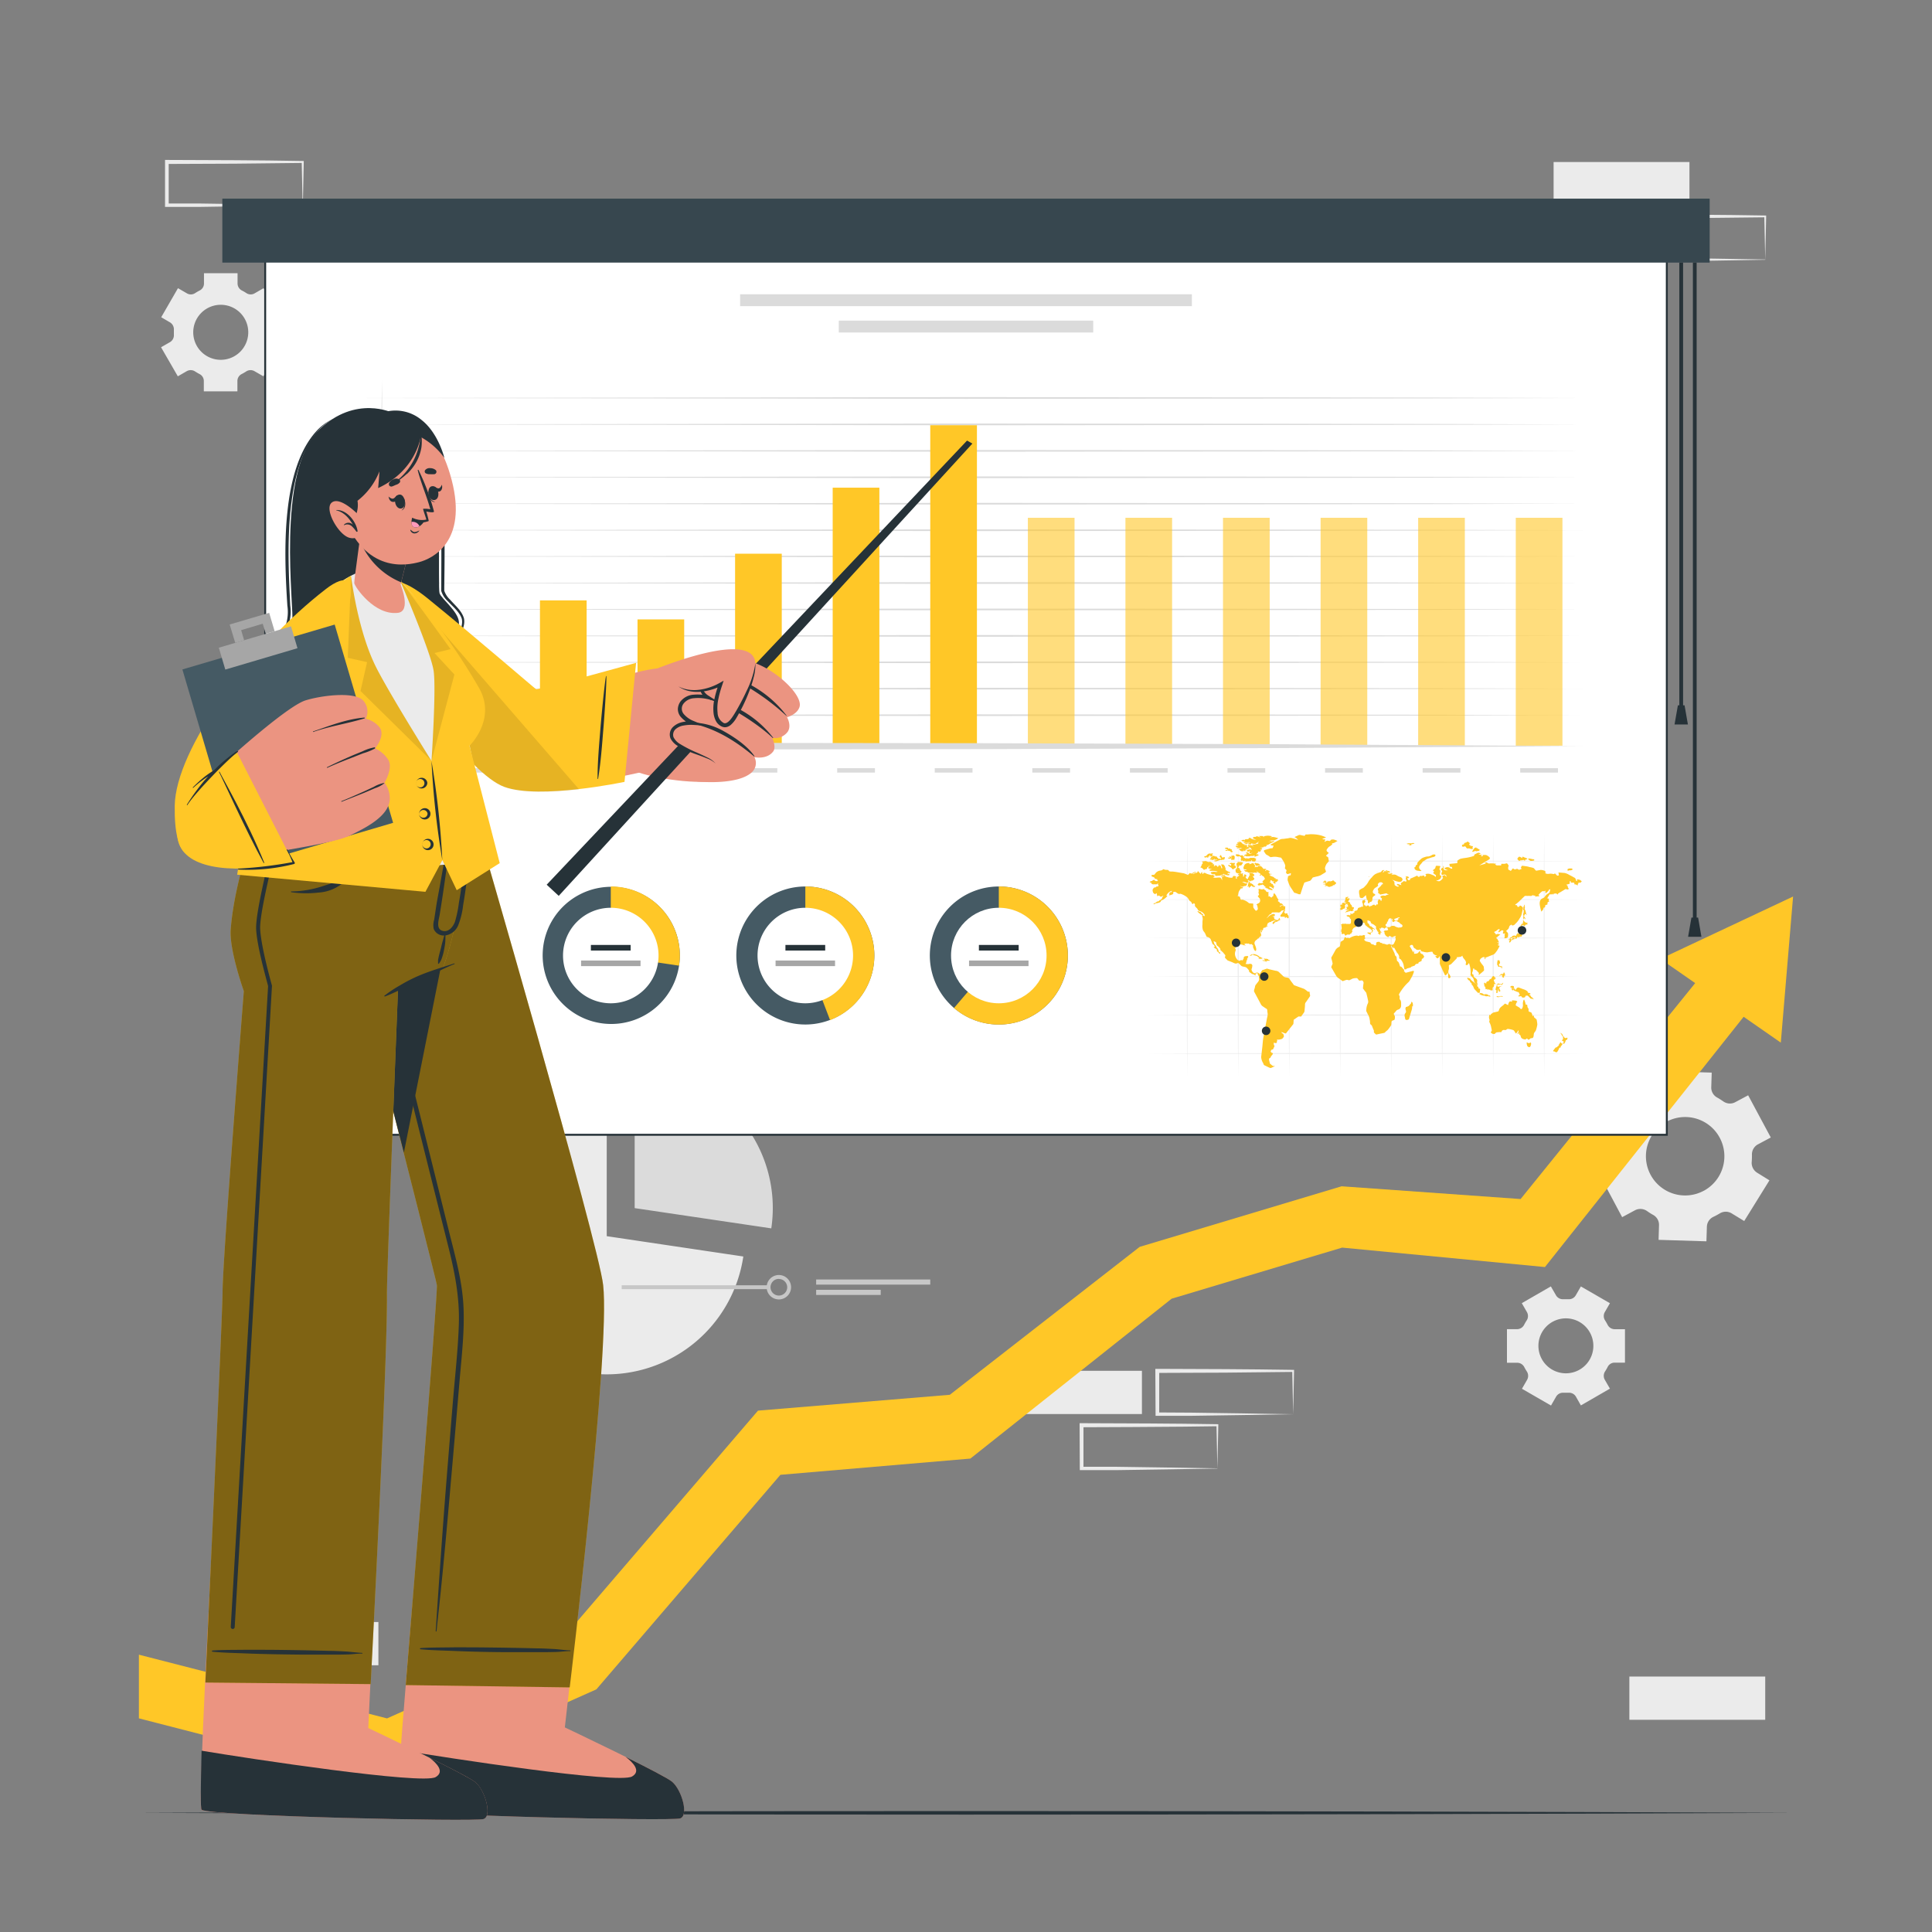 <svg xmlns="http://www.w3.org/2000/svg" viewBox="0 0 500 500"><rect x="0" y="0" width="500" height="500" fill="#808080" stroke="none"/><g id="freepik--background-complete--inject-89"><path d="M451.4,316l6.53-10.53-3.23-2a3,3,0,0,1-1.36-2.77c.05-.61.07-1.23.06-1.85a2.94,2.94,0,0,1,1.53-2.68l3.35-1.79-5.86-10.92-3.35,1.79a2.93,2.93,0,0,1-3.07-.2c-.51-.35-1-.68-1.58-1a2.92,2.92,0,0,1-1.55-2.67l.12-3.79-12.39-.38-.11,3.8a2.94,2.94,0,0,1-1.73,2.56c-.27.13-.55.27-.81.42s-.54.29-.8.45a3,3,0,0,1-3.07,0l-3.25-2L414.3,293l3.23,2a3,3,0,0,1,1.36,2.78c-.05.61-.07,1.23-.06,1.84a3,3,0,0,1-1.54,2.67L414,304.1,419.81,315l3.34-1.79a3,3,0,0,1,3.08.19,15.85,15.85,0,0,0,1.57,1,2.92,2.92,0,0,1,1.55,2.67l-.11,3.8,12.38.38.12-3.8a2.93,2.93,0,0,1,1.72-2.55c.28-.13.55-.27.82-.42s.54-.29.8-.45a2.94,2.94,0,0,1,3.09,0Zm-10.49-7.82a10.15,10.15,0,1,1,4.15-13.74A10.15,10.15,0,0,1,440.91,308.19Z" style="fill:#ebebeb"></path><path d="M409.13,363.72l7.52-4.34-1.33-2.3a2.07,2.07,0,0,1,.08-2.17c.23-.36.45-.74.65-1.12a2,2,0,0,1,1.83-1.14h2.66V344h-2.66a2.06,2.06,0,0,1-1.83-1.14c-.2-.39-.42-.76-.65-1.13a2.05,2.05,0,0,1-.08-2.16l1.33-2.3-7.52-4.34-1.33,2.31a2.05,2.05,0,0,1-1.91,1h-1.28a2.06,2.06,0,0,1-1.91-1l-1.34-2.32-7.52,4.34,1.33,2.31a2.07,2.07,0,0,1-.07,2.16,12.53,12.53,0,0,0-.65,1.12,2.08,2.08,0,0,1-1.83,1.14H390v8.69h2.66a2.06,2.06,0,0,1,1.83,1.14,12.37,12.37,0,0,0,.65,1.11,2.09,2.09,0,0,1,.07,2.17l-1.33,2.31,7.52,4.34,1.33-2.31a2.05,2.05,0,0,1,1.91-1l.65,0,.64,0a2.05,2.05,0,0,1,1.91,1Zm-3.88-8.31a7.11,7.11,0,1,1,7.11-7.1A7.1,7.1,0,0,1,405.25,355.41Z" style="fill:#ebebeb"></path><path d="M72.55,82.1l-4.34-7.52-2.3,1.33a2,2,0,0,1-2.17-.07,11.27,11.27,0,0,0-1.12-.65,2.06,2.06,0,0,1-1.14-1.83V70.7H52.79v2.66a2,2,0,0,1-1.14,1.83,12.53,12.53,0,0,0-1.12.65,2,2,0,0,1-2.17.07l-2.3-1.33L41.72,82.1,44,83.43a2.1,2.1,0,0,1,1,1.92c0,.21,0,.43,0,.64s0,.43,0,.64a2.05,2.05,0,0,1-1,1.91l-2.32,1.33,4.34,7.52,2.31-1.33a2.07,2.07,0,0,1,2.17.08c.36.23.73.45,1.11.65a2,2,0,0,1,1.14,1.83v2.66h8.69V98.62a2,2,0,0,1,1.14-1.83c.38-.2.76-.42,1.12-.65a2.05,2.05,0,0,1,2.16-.08l2.31,1.33,4.34-7.52-2.31-1.33a2.05,2.05,0,0,1-1-1.91c0-.21,0-.42,0-.64s0-.43,0-.64a2.09,2.09,0,0,1,1-1.92ZM64.25,86a7.12,7.12,0,1,1-7.11-7.12A7.11,7.11,0,0,1,64.25,86Z" style="fill:#ebebeb"></path><path d="M192.37,325.18a35.75,35.75,0,1,1-35.35-41v35.74Z" style="fill:#ebebeb"></path><path d="M200,312.66a36.21,36.21,0,0,1-.39,5.24l-35.36-5.24V276.92A35.71,35.71,0,0,1,200,312.66Z" style="fill:#dbdbdb"></path><rect x="160.89" y="332.63" width="38.01" height="1" style="fill:#c7c7c7"></rect><path d="M201.56,336.29a3.16,3.16,0,1,1,3.17-3.16A3.16,3.16,0,0,1,201.56,336.29Zm0-5.32a2.16,2.16,0,1,0,2.17,2.16A2.16,2.16,0,0,0,201.56,331Z" style="fill:#c7c7c7"></path><rect x="211.22" y="331.13" width="29.53" height="1.33" style="fill:#c7c7c7"></rect><rect x="211.22" y="333.8" width="16.71" height="1.33" style="fill:#c7c7c7"></rect><rect x="62.77" y="419.78" width="35.16" height="11.19" style="fill:#ebebeb"></rect><path d="M249.83,129.05H213.67V116.86h36.16Zm-35.16-1h34.16V117.86H214.67Z" style="fill:#ebebeb"></path><path d="M78.32,445.08c-5.86.1-20.63.35-26.29.41l-8.87.05h-.45v-.46l0-11.19v-.5h.5l17.58.07c4.37,0,13.2.13,17.58.19h.24v.23l-.23,11.19Zm0,0-.24-11.19.24.24c-4.39.06-13.2.16-17.58.19l-17.58.07.5-.5,0,11.19-.46-.45,8.71,0c5.57.06,20.68.31,26.45.41Z" style="fill:#ebebeb"></path><path d="M334.67,366c-5.86.1-20.63.35-26.29.41l-8.87,0h-.45V366L299,354.76v-.5h.5l17.58.07c4.38,0,13.2.13,17.58.19h.24v.24L334.67,366Zm0,0-.24-11.19.24.24c-4.38.06-13.19.15-17.58.19l-17.58.07.5-.5L300,366l-.46-.46,8.71.05c5.58.06,20.69.31,26.45.41Z" style="fill:#ebebeb"></path><path d="M315.06,380.06c-5.86.1-20.63.35-26.29.41l-8.87,0h-.45v-.46l-.05-11.19v-.5h.5l17.58.07c4.38,0,13.2.13,17.58.19h.24v.24l-.24,11.19Zm0,0-.24-11.19.24.24-8.79.11c-5.58.07-20.6.13-26.37.15l.5-.5,0,11.19-.46-.46,8.71,0c5.57.06,20.69.31,26.45.41Z" style="fill:#ebebeb"></path><rect x="260.37" y="354.76" width="35.16" height="11.19" style="fill:#ebebeb"></rect><rect x="421.68" y="433.89" width="35.16" height="11.19" style="fill:#ebebeb"></rect><rect x="402.07" y="41.93" width="35.16" height="11.19" style="fill:#ebebeb"></rect><path d="M456.84,67.23c-5.86.1-20.63.35-26.29.42l-8.87,0h-.45v-.46L421.18,56v-.5h.5l17.58.07c4.38,0,13.2.13,17.58.2h.24V56l-.24,11.19Zm0,0L456.6,56l.24.24c-4.39.06-13.19.16-17.58.19l-17.58.07.5-.5,0,11.19-.46-.45,8.71,0c5.58.06,20.69.32,26.45.41Z" style="fill:#ebebeb"></path><path d="M78.32,53.12c-5.86.1-20.63.35-26.29.42l-8.87,0h-.45v-.46l0-11.19v-.5h.5l17.58.07c4.37,0,13.2.13,17.58.2h.24v.23l-.23,11.19Zm0,0-.24-11.19.24.24c-4.39.06-13.2.16-17.58.19l-17.58.07.5-.5,0,11.19-.46-.45,8.71,0c5.57.06,20.68.32,26.45.41Z" style="fill:#ebebeb"></path></g><g id="freepik--Floor--inject-89"><path d="M36,469.16c137.13-.61,291-.61,428.08,0-137.13.62-291,.61-428.08,0Z" style="fill:#263238"></path></g><g id="freepik--Arrow--inject-89"><polygon points="454.71 258.79 442.21 250.1 393.53 310.31 347.21 307.01 294.96 322.68 245.81 360.97 196.17 365.07 145.01 424.71 100.16 444.72 35.95 428.23 35.95 444.71 100.38 461.29 154.33 437.21 201.97 381.68 251.13 377.48 303.22 336.1 347.34 322.88 399.83 327.91 454.71 258.79" style="fill:#FFC727"></polygon><polygon points="429.71 248.17 464.05 232.02 460.87 269.83 429.71 248.17" style="fill:#FFC727"></polygon></g><g id="freepik--Board--inject-89"><rect x="68.63" y="60.3" width="362.75" height="233.38" transform="translate(500 353.98) rotate(180)" style="fill:#fff"></rect><path d="M431.62,293.93H68.38V60.05H431.62Zm-362.74-.5H431.12V60.55H68.88Z" style="fill:#263238"></path><rect x="57.54" y="51.4" width="384.92" height="16.55" transform="translate(500 119.36) rotate(180)" style="fill:#37474f"></rect><rect x="434.61" y="67.96" width="0.97" height="115" style="fill:#263238"></rect><polygon points="436.83 187.49 433.37 187.49 434.24 182.53 435.96 182.53 436.83 187.49" style="fill:#263238"></polygon><rect x="438.12" y="67.96" width="0.97" height="170.83" style="fill:#263238"></rect><polygon points="440.33 242.44 436.88 242.44 437.74 237.47 439.47 237.47 440.33 242.44" style="fill:#263238"></polygon><path d="M90.2,103l159.8-.23c53.27.08,106.53,0,159.8.23-53.27.19-106.53.14-159.8.22Z" style="fill:#dbdbdb"></path><path d="M90.2,109.84l159.8-.23c53.27.08,106.53,0,159.8.23-53.27.19-106.53.14-159.8.22Z" style="fill:#dbdbdb"></path><path d="M90.2,116.68l159.8-.22c53.27.07,106.53,0,159.8.22-53.27.19-106.53.14-159.8.22Z" style="fill:#dbdbdb"></path><path d="M90.2,123.52,250,123.3c53.27.08,106.53,0,159.8.22-53.27.19-106.53.14-159.8.22Z" style="fill:#dbdbdb"></path><path d="M90.2,130.36l159.8-.22c53.27.08,106.53,0,159.8.22-53.27.19-106.53.14-159.8.22Z" style="fill:#dbdbdb"></path><path d="M90.2,137.2,250,137c53.27.08,106.53,0,159.8.22-53.27.19-106.53.15-159.8.22Z" style="fill:#dbdbdb"></path><path d="M90.2,144l159.8-.22c53.27.08,106.53,0,159.8.22-53.27.2-106.53.15-159.8.23Z" style="fill:#dbdbdb"></path><path d="M90.2,150.88l159.8-.22c53.27.08,106.53,0,159.8.22-53.27.2-106.53.15-159.8.23Z" style="fill:#dbdbdb"></path><path d="M90.2,157.72,250,157.5c53.27.08,106.53,0,159.8.22-53.27.2-106.53.15-159.8.23Z" style="fill:#dbdbdb"></path><path d="M90.2,164.57l159.8-.23c53.27.08,106.53,0,159.8.23-53.27.19-106.53.14-159.8.22Z" style="fill:#dbdbdb"></path><path d="M90.2,171.41l159.8-.23c53.27.08,106.53,0,159.8.23-53.27.19-106.53.14-159.8.22Z" style="fill:#dbdbdb"></path><path d="M90.2,178.25,250,178c53.27.07,106.53,0,159.8.22-53.27.19-106.53.14-159.8.22Z" style="fill:#dbdbdb"></path><path d="M90.2,185.09l159.8-.22c53.27.08,106.53,0,159.8.22-53.27.19-106.53.14-159.8.22Z" style="fill:#dbdbdb"></path><rect x="115.64" y="198.8" width="9.77" height="1.15" style="fill:#dbdbdb"></rect><rect x="114.48" y="168.14" width="12.08" height="24.84" style="fill:#FFC727"></rect><rect x="140.89" y="198.8" width="9.77" height="1.15" style="fill:#dbdbdb"></rect><rect x="139.74" y="155.38" width="12.08" height="37.6" style="fill:#FFC727"></rect><rect x="166.15" y="198.8" width="9.77" height="1.15" style="fill:#dbdbdb"></rect><rect x="164.99" y="160.3" width="12.08" height="32.68" style="fill:#FFC727"></rect><rect x="191.4" y="198.8" width="9.77" height="1.15" style="fill:#dbdbdb"></rect><rect x="190.24" y="143.3" width="12.08" height="49.68" style="fill:#FFC727"></rect><rect x="216.66" y="198.8" width="9.77" height="1.15" style="fill:#dbdbdb"></rect><rect x="215.5" y="126.21" width="12.08" height="66.77" style="fill:#FFC727"></rect><rect x="241.91" y="198.8" width="9.77" height="1.15" style="fill:#dbdbdb"></rect><rect x="240.75" y="110.05" width="12.08" height="82.93" style="fill:#FFC727"></rect><rect x="266.01" y="134" width="12.08" height="58.98" style="fill:#FFC727;opacity:0.6"></rect><rect x="291.26" y="134" width="12.08" height="58.98" style="fill:#FFC727;opacity:0.6"></rect><rect x="316.51" y="134" width="12.08" height="58.98" style="fill:#FFC727;opacity:0.6"></rect><rect x="341.77" y="134" width="12.08" height="58.98" style="fill:#FFC727;opacity:0.6"></rect><rect x="367.02" y="134" width="12.08" height="58.98" style="fill:#FFC727;opacity:0.6"></rect><rect x="392.28" y="134" width="12.08" height="58.98" style="fill:#FFC727;opacity:0.6"></rect><rect x="267.16" y="198.8" width="9.77" height="1.15" style="fill:#dbdbdb"></rect><rect x="292.42" y="198.8" width="9.77" height="1.15" style="fill:#dbdbdb"></rect><rect x="317.67" y="198.8" width="9.77" height="1.15" style="fill:#dbdbdb"></rect><rect x="342.93" y="198.8" width="9.77" height="1.15" style="fill:#dbdbdb"></rect><rect x="368.18" y="198.8" width="9.77" height="1.15" style="fill:#dbdbdb"></rect><rect x="393.43" y="198.8" width="9.77" height="1.15" style="fill:#dbdbdb"></rect><path d="M98.87,98.36s.33,76.61.39,94.7l-1.58-.82,78.92,0,77.74.1,77.73.27,77.73.49-77.73.49-77.73.28-77.74.1-77.73,0H97.29v-.83C97.35,175,98.87,98.36,98.87,98.36Z" style="fill:#dbdbdb"></path><path d="M125.94,247.29a17.86,17.86,0,1,1-2.36-8.88A17.87,17.87,0,0,1,125.94,247.29Z" style="fill:#455a64"></path><path d="M123.58,238.41l-15.51,8.88V229.42A17.88,17.88,0,0,1,123.58,238.41Z" style="fill:#FFC727"></path><circle cx="108.07" cy="247.29" r="12.36" style="fill:#fff"></circle><rect x="102.92" y="244.55" width="10.29" height="1.45" style="fill:#263238"></rect><rect x="100.37" y="248.58" width="15.39" height="1.45" style="fill:#a6a6a6"></rect><path d="M175.94,247.29a17.37,17.37,0,0,1-.2,2.62,17.75,17.75,0,1,1,.2-2.62Z" style="fill:#455a64"></path><path d="M175.94,247.29a17.37,17.37,0,0,1-.2,2.62l-17.67-2.62V229.42a17.86,17.86,0,0,1,17.87,17.87Z" style="fill:#FFC727"></path><path d="M170.43,247.29a12.36,12.36,0,1,1-12.36-12.36A12.36,12.36,0,0,1,170.43,247.29Z" style="fill:#fff"></path><rect x="152.92" y="244.55" width="10.29" height="1.45" style="fill:#263238"></rect><rect x="150.38" y="248.58" width="15.39" height="1.45" style="fill:#a6a6a6"></rect><path d="M226.28,247.29a17.86,17.86,0,1,1-2.36-8.88A17.85,17.85,0,0,1,226.28,247.29Z" style="fill:#455a64"></path><path d="M226.28,247.29A17.85,17.85,0,0,1,214.82,264l-6.4-16.68V229.42a17.86,17.86,0,0,1,17.86,17.87Z" style="fill:#FFC727"></path><path d="M220.77,247.29a12.36,12.36,0,1,1-12.36-12.36A12.36,12.36,0,0,1,220.77,247.29Z" style="fill:#fff"></path><rect x="203.27" y="244.55" width="10.29" height="1.45" style="fill:#263238"></rect><rect x="200.72" y="248.58" width="15.39" height="1.45" style="fill:#a6a6a6"></rect><path d="M276.36,247.29a17.86,17.86,0,1,1-2.36-8.88A17.82,17.82,0,0,1,276.36,247.29Z" style="fill:#455a64"></path><path d="M276.36,247.29a17.87,17.87,0,0,1-29.47,13.59l11.6-13.59V229.42a17.86,17.86,0,0,1,17.87,17.87Z" style="fill:#FFC727"></path><circle cx="258.49" cy="247.29" r="12.36" style="fill:#fff"></circle><rect x="253.34" y="244.55" width="10.29" height="1.45" style="fill:#263238"></rect><rect x="250.79" y="248.58" width="15.39" height="1.45" style="fill:#a6a6a6"></rect><polygon points="307.25 215.89 307.32 223.74 307.34 231.59 307.39 247.29 307.34 262.99 307.32 270.84 307.25 278.69 307.19 270.84 307.16 262.99 307.12 247.29 307.16 231.59 307.19 223.74 307.25 215.89" style="fill:#ebebeb"></polygon><polygon points="410.3 222.85 396.09 222.91 381.87 222.94 353.44 222.98 325.01 222.94 310.79 222.91 296.57 222.85 310.79 222.78 325.01 222.76 353.44 222.71 381.87 222.76 396.09 222.78 410.3 222.85" style="fill:#ebebeb"></polygon><polygon points="410.3 232.81 396.09 232.87 381.87 232.9 353.44 232.94 325.01 232.9 310.79 232.88 296.57 232.81 310.79 232.74 325.01 232.72 353.44 232.67 381.87 232.72 396.09 232.74 410.3 232.81" style="fill:#ebebeb"></polygon><polygon points="410.3 242.77 396.09 242.84 381.87 242.86 353.44 242.91 325.01 242.86 310.79 242.84 296.57 242.77 310.79 242.7 325.01 242.68 353.44 242.63 381.87 242.68 396.09 242.7 410.3 242.77" style="fill:#ebebeb"></polygon><polygon points="410.3 252.73 396.09 252.8 381.87 252.82 353.44 252.87 325.01 252.82 310.79 252.8 296.57 252.73 310.79 252.66 325.01 252.64 353.44 252.59 381.87 252.64 396.09 252.66 410.3 252.73" style="fill:#ebebeb"></polygon><polygon points="410.3 262.69 396.09 262.76 381.87 262.78 353.44 262.83 325.01 262.78 310.79 262.76 296.57 262.69 310.79 262.63 325.01 262.6 353.44 262.56 381.87 262.6 396.09 262.63 410.3 262.69" style="fill:#ebebeb"></polygon><polygon points="410.3 272.65 396.09 272.72 381.87 272.74 353.44 272.79 325.01 272.74 310.79 272.72 296.57 272.65 310.79 272.59 325.01 272.56 353.44 272.52 381.87 272.56 396.09 272.59 410.3 272.65" style="fill:#ebebeb"></polygon><polygon points="320.45 215.89 320.51 223.74 320.54 231.59 320.58 247.29 320.54 262.99 320.51 270.84 320.45 278.69 320.38 270.84 320.36 262.99 320.31 247.29 320.36 231.59 320.38 223.74 320.45 215.89" style="fill:#ebebeb"></polygon><polygon points="333.64 215.89 333.71 223.74 333.74 231.59 333.78 247.29 333.74 262.99 333.71 270.84 333.64 278.69 333.58 270.84 333.55 262.99 333.51 247.29 333.56 231.59 333.58 223.74 333.64 215.89" style="fill:#ebebeb"></polygon><polygon points="346.84 215.89 346.91 223.74 346.93 231.59 346.98 247.29 346.93 262.99 346.91 270.84 346.84 278.69 346.77 270.84 346.75 262.99 346.71 247.29 346.75 231.59 346.77 223.74 346.84 215.89" style="fill:#ebebeb"></polygon><polygon points="360.04 215.89 360.1 223.74 360.13 231.59 360.17 247.29 360.13 262.99 360.11 270.84 360.04 278.69 359.97 270.84 359.95 262.99 359.9 247.29 359.95 231.59 359.97 223.74 360.04 215.89" style="fill:#ebebeb"></polygon><polygon points="373.24 215.89 373.3 223.74 373.32 231.59 373.37 247.29 373.32 262.99 373.3 270.84 373.24 278.69 373.17 270.84 373.14 262.99 373.1 247.29 373.14 231.59 373.17 223.74 373.24 215.89" style="fill:#ebebeb"></polygon><polygon points="386.43 215.89 386.5 223.74 386.52 231.59 386.57 247.29 386.52 262.99 386.5 270.84 386.43 278.69 386.37 270.84 386.34 262.99 386.3 247.29 386.34 231.59 386.37 223.74 386.43 215.89" style="fill:#ebebeb"></polygon><polygon points="399.63 215.89 399.69 223.74 399.72 231.59 399.76 247.29 399.72 262.99 399.69 270.84 399.63 278.69 399.56 270.84 399.54 262.99 399.49 247.29 399.54 231.59 399.56 223.74 399.63 215.89" style="fill:#ebebeb"></polygon><path d="M339,257.33c.09.41.1.4-.13.73l-.83,1.2a1.21,1.21,0,0,0-.3.57c0,.6-.08,1.19-.13,1.78,0,.39-.43.79-.63,1.1-.09.13-.16.36-.32.37s-.51-.05-.64,0l-1.17.8c-.08.06-.07.64-.09.74s0,.34-.07.44l-1,1.25-.89,1.14c-.06.09-1-.32-1.13-.36-.09.32.44.35.5.62a2.09,2.09,0,0,1,.11.53,1.56,1.56,0,0,1-.27.4c-.2.29-.46.28-.77.37a1.4,1.4,0,0,1-.76,0c.06.19.11.28,0,.46s0,.31,0,.35c-.31.22-.49.13-.81,0a1.88,1.88,0,0,0,0,.53c0,.11.21.31.16.42s-.2.42-.29.63-.13.19-.35.24-.22.21-.32.39.17.32.24.42.37,0,.31.21a.91.91,0,0,1-.22.41,1.55,1.55,0,0,0-.32.44c-.08.25-.14.26-.36.39s0,.8.06,1,0,.3.09.36l.49.42c.29.25.48.21.85.21l-1,.46c-.27.12-.32,0-.59-.08l-1.18-.57c-.21-.1-.24-.33-.33-.55a3.4,3.4,0,0,1-.52-1.61l.3-2.6c.09-.83.13-1.7.28-2.52.2-1,.4-2.08.59-3.11l.36-1.9a6.21,6.21,0,0,0,.16-.84,4.43,4.43,0,0,0-.09-.72,2.2,2.2,0,0,0-.08-.64c-.09-.14-.37-.26-.49-.35l-.73-.5a1.56,1.56,0,0,1-.46-.63l-.9-1.68-.74-1.38c-.15-.29.1-.81.17-1.11a2.22,2.22,0,0,1,.15-.59l.42-.54c.32-.41.59-.64.5-1.21,0-.13-.09-.2,0-.29s0-.2,0-.26-.35-.33-.31-.5,0-.18-.13-.27-.12-.07-.24,0a1,1,0,0,0-.25.2c-.05,0,.08.19.11.23-.25.11-.24.14-.35-.13-.05.15-.29-.09-.43-.12s-.11.06-.16,0l-.22-.16c-.15-.12-.45-.26-.55-.43s0-.35-.16-.48c-.29-.33-.47-.63-.86-.74s-.83-.11-1.08-.35l-.64-.64c-.14-.14-.34,0-.51.06-.38.12-.78-.16-1.14-.31l-.89-.35a1.43,1.43,0,0,1-.34-.14l-.57-.59c-.17-.18-.07-.29,0-.54s-.26-.48-.35-.61a1.51,1.51,0,0,0-.3-.36l-.62-.58c-.05,0,0-.18,0-.24s-.1-.16-.13-.2a2.79,2.79,0,0,0-.46-.51c-.15-.12-.32-.19-.38-.39s-.12-.65-.21-.7l-.57-.26a2.63,2.63,0,0,0,.24.81,2.43,2.43,0,0,1,.51.75.73.73,0,0,0,.26.34.86.86,0,0,1,.18.37,1.55,1.55,0,0,1,.12.42c0,.24.11.07.18.12s.24.2.22.32-.16.2-.23.08a1.81,1.81,0,0,0-.6-.57c-.07,0,0-.34-.05-.42s-.19-.21-.28-.28-.17,0-.26-.12l-.32-.28c.13,0,.43,0,.26-.29a1,1,0,0,0-.43-.43c-.14-.07-.18-.31-.24-.47l-.3-.78a1.24,1.24,0,0,0-.76-.61c-.21-.06-.29,0-.38-.23l0,0-.32-.71c-.16-.35-.48-.56-.59-.95a3.35,3.35,0,0,1-.11-1.34c0-.44,0-.88.07-1.32a2.59,2.59,0,0,0-.22-1.09,6,6,0,0,1,.72.22c0-.36,0-.4-.21-.65a2.93,2.93,0,0,0-.54-.45,2.72,2.72,0,0,0-.56-.22c-.32-.14-.37-.15-.51-.48s-.74-.6-.7-1,0-.36-.32-.57c0,0-.23.4-.37.19s-.26-.55-.41-.62a.76.76,0,0,1-.41-.38,5,5,0,0,0-.44-.66,4.67,4.67,0,0,0-.51-.36,4.89,4.89,0,0,0-1.2-.57c-.17-.07-.39.08-.56,0a2.24,2.24,0,0,1-.57-.35.71.71,0,0,0-.55-.17c-.23,0-.34.09-.25.38s-.86.48-1.06.55a.14.14,0,0,1,.1-.21c-.16,0,0-.49.06-.55a1,1,0,0,1,.61-.12l-.18-.17.21-.15a1.81,1.81,0,0,0-.93.43,2.29,2.29,0,0,0-.61.82l.28.07a4.09,4.09,0,0,1-.94.87c-.19.14-.78.29-.8.56s-.79.4-1,.46a1.26,1.26,0,0,1-.27,0c-.11,0-.06.08-.14.13a.56.56,0,0,1-.52.11,2.89,2.89,0,0,1,.58-.35c.16-.1.62-.54.76-.3.1-.17.47-.58.67-.44-.07-.19.28-.31.32-.52a.45.45,0,0,1,.15-.34c.07-.08.15-.12.07-.23-.25.14-.52.36-.77.17-.09-.06-.26-.26-.37-.21l-.39.17c0-.26-.09-.53-.13-.79-.07,0-.41.29-.46.25s-.37-.23-.45-.38a2.21,2.21,0,0,1-.15-.65c0-.15.09-.27.17-.39s.13-.32.4-.3.26-.16.45-.24.36.08.46-.17,0-.23-.17-.37l.18-.11c-.09-.25-.29,0-.44.06s-.21,0-.4,0c-.37,0-.78.12-1-.28,0,0,.09-.06.13-.07-.18-.06-.42-.09-.54-.27a1.47,1.47,0,0,1,.74-.26l-.06-.08a1.2,1.2,0,0,1,.61-.18c0,.3.21.25.44.31s.26,0,.43-.16l-.24-.1.1,0c-.09-.07-.12-.15,0-.22a2.45,2.45,0,0,1-.59-.11c-.16-.06-.16-.32-.32-.39s-.57-.18-.62-.3.08-.27.1-.32.12,0,.15,0,.44,0,.55-.12a3,3,0,0,1,.41-.52,2,2,0,0,1,1-.47,1.19,1.19,0,0,0,.61-.19c.27-.21.25-.22.54-.07s1-.05,1.09.27.84.21,1.09.24.75.09,1.13.16l1.67.29a5.53,5.53,0,0,1,1.05.43c.06,0,.45-.44.51-.5s.3.2.42.15,1.08-.63,1.21-.42l-1,.51c.25.18,1.07-.54,1.14-.24l.29-.33c.08-.1-.12-.12,0-.24a9.91,9.91,0,0,0,.77.81,1,1,0,0,1,.32-.54c.12.12-.09.18.08.28s0,.17-.07.23.31,0,.39-.1,0-.16,0-.17l.18,0c.22,0,.5.18.7.27a9.72,9.72,0,0,0,1.31.35l0-.1a1.21,1.21,0,0,1,.65.3c.18.12-.36.31-.4.33a1.59,1.59,0,0,0,.56.14l.94-.08c.14,0,.4,0,.5.1s.28.43.43.64c0-.09-.05-.18-.07-.28s.05-.1,0-.16c0-.22-.13-.16,0-.38s.72-.16.58-.38a2.06,2.06,0,0,1-.87.21c.08-.28.19-.25.45-.33s.3-.12.54,0c.07,0,.11.2.15.27s.11.09.21.11a3.22,3.22,0,0,1,.58.18c.16.06,1,.16,1.08,0s.09-.38.37-.38a2.78,2.78,0,0,1,.55.14c0,.09-.14.34-.11.42s.28.18.35.23c-.1-.29-.2-.54.15-.6.15,0,.23-.15.34-.26s0-.17,0-.28a1.66,1.66,0,0,1-.27.13c0-.28.17-.32.37-.34,0-.22-.22-.06-.35-.11s-.48-.12-.53-.23a1.5,1.5,0,0,1-.09-.67c0-.25.12-.29.32-.21,0-.12,0-.17-.15-.15.19-.13.21-.11.21-.35a.91.91,0,0,0-.11-.49,1,1,0,0,1,0-.49c0-.13.21-.06.3-.06-.34-.38.27-.27.51-.27a2.64,2.64,0,0,1,.88.12c-.14.2-.32.62-.51.73s-.58,0-.76,0c.57.08-.09.45-.05.64.29-.05.45.2.51.48s.32.39.43.53L321,226c.14.05.25.15.38.06s.25,0,.39.08l-.2.14c.13.12.2.12.16.3s-.08.23.09.33a.77.77,0,0,0,.17-.38c0-.07.06-.33.18-.26s.33.15.35.23.13.34-.06.41c0,0,0-.08,0-.12-.39.22.49,1,.53.58,0-.12,0-.19.08-.27s.17-.11.17-.18c0-.32,0-.3.28-.42-.11-.17-.21-.25-.17-.45s.15-.15.33-.12.43,0,.52.1a.57.57,0,0,0,.42.25c-.1.17.05.28-.05.39s-.27,0-.36.06a1.35,1.35,0,0,0,.27.45c.14.14.21.24.05.44a1.74,1.74,0,0,1-.49.3c-.13.09-.23-.09-.34-.19l.17.37-.26-.13,0,.1-.26-.06c-.06,0,0-.16-.07-.16s-.32-.05-.38.1l.24.14c-.09.14-.16.3-.29.37s-.27,0-.46-.09a2.1,2.1,0,0,0-.93-.16l.71.36a2.34,2.34,0,0,0,.66.09c-.08.13-.21.48-.34.54a.57.57,0,0,1-.25.11c-.1,0-.19,0-.28,0-.27.19-.29.2-.59.11l-.57-.15.38.17s0,.06-.07.08a.41.41,0,0,1,.41.06c.1.05.25.19.09.27a.74.74,0,0,1-.44.07c-.06,0-.16.21-.19.26a2.65,2.65,0,0,0-.45.78l-.21,1c.13,0,.42,0,.52.13s.17.48.23.63.15.17.41.11a.79.79,0,0,1,.41.11,3.45,3.45,0,0,1,1,.51c.11.07.32.3.44.31l.58.06c.06,0,.43,0,.43.08,0,.27,0,.53,0,.79s.36.65.57.92.65-.22.62-.45l-.12-.71c0-.12-.19-.29-.25-.39.23-.15.68-.32.84-.55a1,1,0,0,0,0-1,2.55,2.55,0,0,1-.35-.38c-.15-.21-.2-.19,0-.36s.21-.15.14-.42a1,1,0,0,1-.09-.47.66.66,0,0,0,0-.58c-.05-.17.06-.23.23-.25s.6.23.91.09.25,0,.43.14.33.17.36.28.14.31.33.28a.67.67,0,0,1,.4.12c-.08.14-.13.18-.11.34a.71.71,0,0,1,0,.43s.08,0,.12,0-.29.25-.17.36c.2-.6.92.71,1.07-.1,0,0,.09,0,.13.07.08-.17.21-.33.17-.52s.18-.41.31-.37,0,.14-.05.21c.32,0,.53.65.67.91s.34.43.35.59-.15.22-.13.31.16.13.19.15.21.13.26.21,0,.2.09.2a.86.86,0,0,1,.54.16c.13.09.41.22.11.26a4.74,4.74,0,0,0-.5.15c.1,0,.24,0,.34-.07-.07.13-.31.15-.44.19s-.09.29,0,.2a.32.32,0,0,1,.2-.12c.07,0,0-.07.09-.1a.92.92,0,0,1,.39-.11.24.24,0,0,1-.15-.07c.1,0,.28,0,.32.12s-.11.13,0,.24c.11-.19.24-.09.41,0s0,.3,0,.38.12.2,0,.37a1.1,1.1,0,0,1-.37.23,3.26,3.26,0,0,0-.41.05.73.73,0,0,0-.32.26.73.73,0,0,1-.75.25,6.39,6.39,0,0,0-1,0c-.3,0-.6-.08-.68.31,0,.11-.31.14-.39.19a3.06,3.06,0,0,0-.35.37,3.73,3.73,0,0,1-.54.64c.4-.19.62-.61,1-.81s1-.54,1.22-.06l-.11,0c.21.14-.07.24-.17.33s-.23-.09-.38,0c.06,0,.2.17.21.17a.42.42,0,0,1,.27,0,.45.45,0,0,1-.17.27s.1,0,.15,0c-.08.21.14.38.3.42l0,0c.23.11.46.2.66.06a.52.52,0,0,0,0,.11.37.37,0,0,0,.14,0c-.14-.18.13-.44.23-.58.18.06.08.22,0,.36.13-.1.32.1.2.15a.74.74,0,0,1-.45.13s.05.08.09.12l-.57.23a.45.45,0,0,0-.21.1c-.08.07-.1-.1-.17,0s-.24.3-.38.43-.18,0-.24-.05c-.2-.29.28-.53.44-.65s.06,0,.11.06.17,0,.27-.12a.65.65,0,0,0-.39,0c0-.06.06-.13.1-.2-.15,0-.33.16-.46.24s-.07-.07-.17,0-.15,0-.21,0c.09.31-.43.2-.5.34l-.06-.07c-.08.17-.16.18-.31.24s-.11.12-.15.23-.36.7.05.66l0-.08a.39.39,0,0,1,.08.1c-.12.09-.26,0-.39,0s0,.17-.13.18a1.12,1.12,0,0,0-.68.21c.18,0,.33-.11.51-.14l-.06,0a.66.66,0,0,0,.14,0,.73.73,0,0,1-.34.14c-.11,0-.31,0-.38.08.28,0-.12.56-.22.65.06-.12-.13-.19-.18-.33,0,.17.21.38.14.53a4.44,4.44,0,0,0-.25.48h0a.67.67,0,0,1,.1-.31c-.08-.05,0-.19-.18-.15a.88.88,0,0,1,.07-.32s.1-.23,0-.16-.17.28-.1.57a.72.72,0,0,0-.23-.12c.06.09.21.12.25.2s0,.26,0,.33.2,0,.15.24-.13.14-.26.18c.11,0,.32,0,.29.14s-.26.08-.32.09l.1.07c-.05,0-.08.06-.15,0,.06.15.14,0,.24.07l-.2.11c-.05,0-.12,0-.16,0s-.16.23-.22.32-.18,0-.26.12a.9.9,0,0,1-.22.25,1.1,1.1,0,0,0-.54.62.83.83,0,0,0,.05.62,6.28,6.28,0,0,1,.31.86c.05.16.09.57,0,.68s-.17.2-.27.06-.22-.21-.22-.23a2.18,2.18,0,0,0-.14-.34c0-.12-.12-.19-.08-.34l-.07.06c-.05-.19.12-.46-.07-.59s-.25-.34-.45-.28-.21.11-.31.05a1.43,1.43,0,0,0-.3-.2c-.17,0-.46.18-.51-.11,0,.26-.59.07-.76.21.12,0,.55.06.22.22,0,0,.21.07.22.11s-.06.12-.12.11-.13-.16-.21-.21,0,.11,0,.17c-.08-.16-.15,0-.26-.07s-.19-.2-.34-.14h-.07a.92.92,0,0,1-.23-.09c-.16-.06-.41.12-.57.19s-.85.54-.85.91c0,.11.15.22.15.33a.83.83,0,0,1-.07.27,2.16,2.16,0,0,0-.14.61,2.21,2.21,0,0,0,.35,1.32c.17.25.24.43.51.51.06,0,.15.16.2.15l.34-.13a1.08,1.08,0,0,1,.31-.07c.08,0,.15.1.19.08a.61.61,0,0,0,.14-.07s0-.09,0-.13a.47.47,0,0,0,.19-.25c.06-.22,0-.48.27-.57a1.54,1.54,0,0,1,.51-.1c.14,0,.51-.06.39.22,0,.11-.2.44-.28.45s0,.07.11.06a.94.94,0,0,1-.1.1l0,0,.05,0a2.75,2.75,0,0,0-.11.41.29.29,0,0,1-.06-.24.6.6,0,0,0-.09.15c.17,0,0,.35,0,.48s-.13.32-.21.39a3.78,3.78,0,0,0,.76.06c.11,0,.18-.08.29-.06a1.67,1.67,0,0,1,.39,0,.49.49,0,0,1,.34.54l-.09.52c0,.1-.09.19-.11.28-.06.47.51,1.23.94,1.06.26-.1.4-.21.68-.13a1.26,1.26,0,0,1,.57.44c0-.33.39-.78.55-1.05.05-.08.36-.13.44-.16l.67-.24c.2-.08.58.1.78.15l1.59.37a1.57,1.57,0,0,1,.8.28l1.25,1.19c.26.25.82.26,1.16.34s.55.6.75.85l.6.79c.05.06.15.27.23.29l1.28.47,1.28.46a5.93,5.93,0,0,1,1,.74c.06,0,.45,0,.46.06S338.93,257.14,339,257.33Z" style="fill:#FFC727"></path><path d="M319.71,223.4l-.21.13c.05,0,.08.07.13.09l-.41.28c.27,0,.33-.05.45.22,0,0,.1,0,.14-.07l.09.21a.85.85,0,0,0-.17.06c.37.13-.2.51-.4.42.05.16-.15.26-.27.23s-.23-.19-.33-.32-.52-.34-.78-.55,0-.22.14-.25.23.2.33.22.22-.16.22-.32-.32-.17-.39-.2.16-.23.24-.23.26-.07.42,0,.23,0,.41,0S319.55,223.32,319.71,223.4Z" style="fill:#FFC727"></path><path d="M395.53,222.39c0-.2.34-.41.35-.08.14-.12.31-.07.47-.07,0,0,0,.09,0,.14a.61.61,0,0,1,.46,0s.23,0,.24.07a.43.43,0,0,1,0,.23,2.44,2.44,0,0,1-1,.11C396,222.7,395.55,222.5,395.53,222.39Z" style="fill:#FFC727"></path><path d="M409.36,228.12c-.1.09-.27.29-.4.33a1.39,1.39,0,0,1-.44-.07c0,.2,0,.27-.14.35s0,.25,0,.38a.88.88,0,0,1-.51-.2c-.11-.09-.37.06-.4-.08s0-.4-.23-.41l-.66,0c-.14,0,.09-.41-.2-.36s-.09.4-.1.55-.75.3-.95.35c.17.13.37.18.38.42a1.08,1.08,0,0,0,.28.6s-.11.19-.14.2a.92.92,0,0,1-.28,0c-.1,0-.35-.13-.45-.07l-1.22.74c-.31.19-.66.3-.81.67-.28-.28-.3-.32-.67-.27s-.38.07-.59.38c0-.11,0-.22,0-.33-.11.05-.31.21-.43.19s-.29-.1-.38,0l-.61,1c.11,0,.49.08.45.21-.08.32-.09.33.1.59-.32.14-.61.28-.44.69,0,.07-.24.18-.31.2s-.29,0-.31.22,0,.4-.16.45-.26,0-.31.32-.39.57-.55.77c-.21-1-.92-2.83.25-3.41.34-.16.53-.21.72-.54a2.14,2.14,0,0,1,.68-.66c.2-.15.46-.23.52-.49s.1-.39.14-.58.28-.07.33-.08a1.17,1.17,0,0,0-.49,0c-.15,0-.23.25-.31.38a3.62,3.62,0,0,1-.72.63,1,1,0,0,1,0-.72.85.85,0,0,1-.54.17c-.25,0-.31,0-.5.14a5.93,5.93,0,0,0-.82.84c.08.07.28.16.22.27s-.3.06-.36.07l-.85.1.3-.21-.81-.16c-.07,0-.26.14-.33.18s-.19,0-.28,0a3.57,3.57,0,0,0-.73,0c-.15,0-.61-.07-.73.05-.41.39-.82.78-1.23,1.19a8.11,8.11,0,0,1-1.21,1c.05.14.15.13.28.14s.17,0,.23.15.07.28.12.29c.33,0,.35.08.51-.24s.91.36.87.58c-.09.5-.21,1-.32,1.5a3.49,3.49,0,0,1-.53,1.14,5.82,5.82,0,0,1-.76,1.06l-.55.55-.09.08c-.11.12-.36.12-.51.15s-.14-.2-.21-.21-.23.13-.28.16c-.24.14-.24.21-.34.5a1.08,1.08,0,0,1-.08.19l0,.06a.56.56,0,0,1-.1.15l-.15.17-.17.16-.28.26a2.83,2.83,0,0,1,.38.4h0l.09.14a.61.61,0,0,1,.05.12.3.3,0,0,1,0,.1.36.36,0,0,1,0,.1,1.06,1.06,0,0,1,0,.31c-.05.36,0,.43-.3.59a1.15,1.15,0,0,1-.64.11c0-.2.06-.4.08-.6s-.17-.22,0-.42a.2.2,0,0,0,.05-.2,0,0,0,0,0,0,0l0,0a.12.12,0,0,0-.1,0c-.15,0-.39.12-.44-.12a1.82,1.82,0,0,1,.17-.53,1.25,1.25,0,0,0-.28-.19l-.1,0c-.12,0-.34.21-.45.27l-.45.27c-.12-.3.16-.52.34-.7-.19-.15-.2-.19-.4-.09a1.55,1.55,0,0,0-.37.26,1.16,1.16,0,0,1-.43.27s-.36.13-.27.23a2.71,2.71,0,0,1,.35.41c.13.22.12.19.34.08s.56,0,.89.07l-1.09.92c.15.13.35.24.44.44s.23.51.34.76l-.56-.1.6.44-.45.31.55.17a8.68,8.68,0,0,1-.71,1.31c-.31.39-.54.83-1,1s-1,.39-1.44.57l-.45.16c-.13.05-.1.05-.07.19s0,.29-.15.21a1.25,1.25,0,0,1-.11-.31c.05,0,.1-.05.16-.06a.58.58,0,0,0-.66-.08c-.16.12-.54.32-.61.53s-.14.34-.11.39l.29.46a5.41,5.41,0,0,0,.46.61c.19.26.3.34.31.67s.12.66,0,.8a16.25,16.25,0,0,1-1.28,1.08c-.15-.15.06-.38,0-.49a1.54,1.54,0,0,0-.17-.19l-.26-.28a1.06,1.06,0,0,0-.8-.44l0-.26c-.34,0-.28.06-.31.43a2.16,2.16,0,0,1-.2.64.24.24,0,0,0,0,.15s0,.09,0,.13,0,.15.18.14.19.53.22.63.37.32.5.41a1.47,1.47,0,0,1,.37.42c.07.2,0,.47,0,.68s.16.39.23.58a1.64,1.64,0,0,1-.7-.42c-.22-.17-.23-.27-.33-.56a2.53,2.53,0,0,0-.26-.79l-.61-.65c-.07-.07,0-.38,0-.6a.17.17,0,0,1,0-.07h0s0-.09,0-.12a7.37,7.37,0,0,0-.43-2.41l-.33.4c-.14.17-.13.17-.34.12s-.2,0-.16-.27.1-.38.06-.47a2,2,0,0,0-.51-.86,2.09,2.09,0,0,1-.44-.82c-.12.08-.3.27-.44.29l-.76.1s-.2,0-.22,0,0,.23,0,.28l-.37.38-1.06,1.09a1.76,1.76,0,0,1-.51.26c-.19.09-.12.23-.12.46a2.43,2.43,0,0,1,0,.66,1.51,1.51,0,0,0-.14.62.42.42,0,0,0,0,.12.57.57,0,0,0,0,.14.37.37,0,0,0,.05.11.31.31,0,0,0,.05.1,1.1,1.1,0,0,0,.11.14,2.29,2.29,0,0,1,.32.6c.17.4-.52.75-.57.21a5.51,5.51,0,0,1,0-.7c0-.23-.07-.27-.22-.43h0c0,.16,0,.33-.13.42l-.43.28c-.4-.75-.73-1.53-1.08-2.32a4,4,0,0,1-.29-.67,3.09,3.09,0,0,1,0-.53c0-.5,0-1-.05-1.51l-.31.44c-.11.15-.12.13-.3.12s-.43-.38-.56-.53c.14,0,.43,0,.46-.21a.72.72,0,0,1-.25,0,2.25,2.25,0,0,1-.62-.35c-.13-.07-.22-.4-.28-.54s-1.14.08-1.32.11a3.75,3.75,0,0,1-1.18-.2c-.17,0-.36,0-.45-.19s-.12-.4-.43-.29a1.12,1.12,0,0,1-.68,0c-.17,0-.28-.23-.43-.3a.71.71,0,0,1-.45-.46c-.09-.2-.12-.45-.33-.48s-.35,0-.6.25c-.08.1.21.46.28.57.22.37.41.76.61,1.15,0-.18.06-.35.08-.53a1.64,1.64,0,0,1,.13.83,2.23,2.23,0,0,0,.92-.12,4,4,0,0,0,.63-.72c0,.22,0,.58.14.7a2.44,2.44,0,0,0,.33.23c.1,0,.23,0,.28.12s.12.29.21.31.09.14.07.3-.33.43-.43.55c0-.05-.05-.1-.06-.15a1.17,1.17,0,0,0-.13.51c0,.19-.07.17-.23.25l-.49.23c-.1,0-.09.32-.19.37s-.19-.07-.27,0l-.36.15c-.16.08-.14.3-.29.35l-.81.29c-.08,0-.1.07-.15.15s-.15.09-.26.11-.46.12-.69.19-.21.24-.4.24-.31.06-.37-.24-.11-.61-.16-.91a3.56,3.56,0,0,0-.56-1.2c-.15-.24-.17-.28-.42-.38s-.14-.49-.17-.64a2.47,2.47,0,0,0-.29-.64c-.06-.13-.2-.19-.28-.32l-.48-.87c-.08-.14-.14-.39-.33-.34,0-.18.05-.36.07-.53l-.21.63a2.79,2.79,0,0,1-.53-.8c-.17.22.13.58.23.78.2.4.4.81.59,1.21.12.24.08.51.25.7s.27.21.29.33l.09.61c0,.12,0,.34.1.43a2.39,2.39,0,0,1,.36.35,5.14,5.14,0,0,1,.35,1c0,.1.32.09.39.17l.33.39c.19.21.55.44.27.72.19.06.4.46.55.42l1.59-.43c.09,0,.38-.14.46,0s-.14.6-.16.7a5.77,5.77,0,0,1-.6,1.19,4,4,0,0,1-.56.91,12,12,0,0,0-1.85,2.12c-.11.18-.79,1.11-.68,1.27a.81.81,0,0,1,.17.69.66.66,0,0,0,.18.6c.29.39.19,1,.21,1.48a1.09,1.09,0,0,1-.56.92c-.16.08-.49.15-.61.29l-.48.56c-.14.16-.31.24-.22.45s.28.47.26.62a2.58,2.58,0,0,1-.08.75c-.09.13-.49.23-.62.3s-.18.21-.2.48a2.42,2.42,0,0,1-.07.67,11.93,11.93,0,0,1-.82,1.15,4.78,4.78,0,0,1-.54.47c-.1.09-.3.34-.43.37l-1.41.29-.65.14c-.11,0-.32-.25-.4-.32-.25-.24-.24-.23-.21-.6,0-.14-.14-.4-.19-.52l-.33-.82c-.07-.17-.27-.29-.39-.41s-.08-.46-.1-.58c0-.31-.09-.63-.14-.94a3.78,3.78,0,0,0-.46-1.12l-.36-.74c-.06-.11,0-.31,0-.42a4.18,4.18,0,0,1,.36-1.51c.25-.45.09-.8,0-1.27s-.24-1-.35-1.49a1.5,1.5,0,0,0-.33-.45l-.51-.69c-.09-.12,0-.28,0-.44,0-.31.07-.62.11-.93s0-.28-.11-.5-.17-.26-.45-.25-.48.11-.6,0l-.49-.6a3.37,3.37,0,0,0-1.19.13l-.71.36c-.18.1-.26.05-.46,0a.82.82,0,0,0-.55,0l-.77.27c-.12.05-.26-.12-.36-.19l-.75-.54a1.84,1.84,0,0,1-.66-.67l-.94-1.64-.31-.53c0-.08.12-.38.16-.47s.21-.41.18-.57l-.18-.79a2.6,2.6,0,0,1-.15-.67,1.58,1.58,0,0,1,.2-.36c.31-.55.61-1.1.91-1.65a2.06,2.06,0,0,1,.84-.73c.19-.12.27-.12.31-.35s.09-.58.13-.87.73-.41.87-.74.13-.56.36-.62c.06,0,.23.3.42.25s.28-.1.36-.06.22.16.26.13a5.15,5.15,0,0,1,.56-.33,4.4,4.4,0,0,1,1.17-.36,1.47,1.47,0,0,1,.36,0,1,1,0,0,0,.28.1c.1,0,.19-.12.29-.13a1.13,1.13,0,0,1,.26,0,.93.93,0,0,0,.66-.08c.18-.1.34,0,.53.12-.14.3-.16.31,0,.6.07.13-.21.34-.3.44.15.13.33.38.52.43l1,.25c.25.07.18.35.43.45s.42.06.62.2.43.25.61-.11c0-.08-.1-.21-.05-.29s.11-.26.17-.28a1.24,1.24,0,0,1,.78-.06c.07,0,0,.17.1.19l.44.09c.12,0,.12.08.18.2s.15-.08.2-.06l.69.2a.53.53,0,0,0,.54,0c.27-.13.29-.17.56,0a.68.68,0,0,0,1-.3c.09-.25.54-1,.36-1.28s.13-.51.08-.57-.16,0-.21.08-.15-.08-.22-.06-.17.2-.25.24a1.2,1.2,0,0,1-.33,0c-.2,0-.28-.2-.47-.24s-.22-.09-.27.05-.06.15-.21.18-.41-.18-.54-.26-.62-.8-.38-1.08l-.24,0c0-.27.31-.35.46-.35a1.26,1.26,0,0,0,.69-.16L359,240c0-.13.33-.07.46-.06s.26,0,.45-.16a.86.86,0,0,1,.44-.19,1.49,1.49,0,0,0,.56,0c0,.08,0,.15.12.19s.08-.11.22.08a3.32,3.32,0,0,0,.53.17c.2.08.32,0,.52,0a.77.77,0,0,0,.57-.18c.17-.1.08-.38,0-.49s-.32-.19-.48-.34-.29-.35-.51-.38a1.79,1.79,0,0,1-.22-.13l-.26-.19.07-.1.25.05c-.08-.27.09-.35.28-.34-.09-.08-.21-.15-.26-.25H362c-.06-.19.19,0,.22-.17s-.15-.07-.21-.06a.75.75,0,0,0-.56.23v-.07a.79.79,0,0,0-.49.26.36.36,0,0,1,0-.09c-.24,0-.13.26,0,.37s.31.07.5.07c-.14.25-.29.06-.44.14s-.46.36-.63.22c.1-.28,0-.25-.27-.36.12-.06.57-.23.26-.33a.76.76,0,0,0-.3,0c-.07,0-.17-.11-.23-.15.12,0,.28.07.35-.07-.14.07-.48-.09-.57,0s-.35.31-.37.45a1.2,1.2,0,0,1-.05.33c0,.06-.22.05-.24.13,0,.25,0,.43-.24.56s-.15.36-.05.54.37.27.36.32-.35,0-.45.06l-.46.43c0-.17.08-.2.2-.27-.09,0-.2,0-.3-.08a3.24,3.24,0,0,0-.4-.06c-.07,0-.16,0-.23.07s0,.14,0,.17-.22,0-.33-.07c-.12.13,0,.26.08.38s.11.17,0,.32c.2.14.41.19.37.47-.12-.09-.2-.2-.32,0,.15,0,.17.13.06.21s-.06.14,0,.28c-.13,0-.23,0-.29-.13s-.11-.08-.21,0c-.1-.35-.17-.38.1-.59-.25,0-.25,0-.4-.26s-.14-.34-.25-.43-.13-.28-.1-.55-.06-.24-.25-.39a2,2,0,0,0-.82-.5c-.07,0-.25-.24-.28-.32a.68.68,0,0,0-.27-.45c-.09.25-.19.13-.22,0s0-.14-.19-.08-.3.07-.18.29-.11.25,0,.35a1.59,1.59,0,0,1,.38.29c.09.12.08.31.19.41s.2.21.38.22.3,0,.13.14c.16.13.95.46.75.73-.08,0-.31-.36-.4-.27a.34.34,0,0,0-.14.25c0,.11,0,.1.12.17.24.18-.15.23-.14.34s-.29.42-.28.17a.32.32,0,0,0-.11.44c.07.15-.24.2-.28.08s-.83-.2-.53-.53a1.37,1.37,0,0,0,.55.06,1,1,0,0,0,.39-.09c.1-.06,0-.13.12-.19s-.1-.51-.16-.52-.21,0-.19-.11-.1-.16-.19-.12-.21-.27-.3-.26-.26-.14-.37-.26-.5-.3-.56-.58-.06-.28-.28-.4-.26-.1-.34,0a3.06,3.06,0,0,1-.74.49l-.33-.11-.26-.09c-.1,0-.26.19-.33.26a0,0,0,0,0,0,0s.08.33,0,.43-.35.18-.45.23c-.33.17-.43.43-.62.76-.06.1.19.19.07.35s-.27.26-.21.39-.23,0-.27.09-.12.24-.18.24a4.28,4.28,0,0,1-.62,0c-.18,0-.29.22-.43.26s-.36-.24-.2-.36c-.16.08-.23-.19-.44-.07s-.27-.05-.42.06a1.42,1.42,0,0,0,0-.36c0-.06,0-.13,0-.2s-.07,0-.1,0,0-.23,0-.44.19-.52.11-.71a1,1,0,0,1,0-.58c-.11.09-.19-.08-.14-.19s.25-.1.32-.11l0-.06c.19-.18.28.06.45,0a.77.77,0,0,1,.56,0c.18.06.33,0,.5,0a.86.86,0,0,0,.45,0c.2,0,.26-.3.27-.55s0-.3,0-.4,0-.32-.18-.39-.15-.28-.13-.35-.07,0-.12-.07-.2,0-.22-.05-.14-.13-.26-.12a.17.17,0,0,1-.2-.1.45.45,0,0,0,.11,0,.21.21,0,0,1-.14-.19.81.81,0,0,0,.41-.07c.24-.17.1.13.26.09s.36-.06.35-.14l0-.14-.05-.12a.61.61,0,0,0,0-.12c.07,0,.19,0,.21.06s0,0,0,0h0a.15.15,0,0,0,0,.07l.07,0a.7.7,0,0,0,.43-.06.56.56,0,0,0-.12,0,.3.3,0,0,1,.08-.08,1.27,1.27,0,0,1,.31-.15c.19-.1,0-.22.09-.37s.33-.13.41-.17a.69.69,0,0,1,.4,0c-.06,0-.21,0-.21-.11s.14,0,.15,0,0-.1,0-.13a.8.8,0,0,0,.15-.38c0-.08.15-.07.21-.13s.33-.08.53-.15c0,0,0-.1.05-.11l.17,0a.76.76,0,0,1,.26,0c0-.15.1-.11.21-.13-.06,0-.23-.16-.14-.23s0-.09,0-.23,0-.23-.08-.33-.08-.14-.09-.28,0-.49.28-.5.34-.2.51-.29c-.12.18-.18.56.08.63-.16.25-.45.33-.4.66s.27.45.49.34l-.09.2c.22.13.41-.19.6-.21a.43.43,0,0,1,.28.18c0,.13.15.16.26.22a.5.5,0,0,0,0-.12l-.19,0c.14-.09.62-.1.71-.22a.71.71,0,0,1,.67-.21.22.22,0,0,0,.39.11s.06-.17.09-.2.08,0,.11,0,.16-.1.21-.19a.46.46,0,0,1-.13.2c.35.17.14-.47.13-.63a.48.48,0,0,1,.1-.33c.08-.09,0-.23.14-.32.31-.23.39.28.62.3s.22-.18.2-.29.05-.37,0-.38-.1,0-.13,0-.09-.1-.14-.14-.09-.3-.06-.32a1.6,1.6,0,0,1,.73-.2l.53.06c.25,0,0-.06.18-.15s.24,0,.35-.09.25,0,.33,0c-.05-.17-.38-.23-.52-.29,0,0,0-.1.05-.13-.5.09-1,.22-1.52.31,0,0-.26.09-.29,0a.49.49,0,0,0-.29-.26c-.2-.08-.19-.06-.15-.29a.85.85,0,0,0,0-.39c0-.1-.14-.35-.11-.46s.22-.25.29-.33.38-.3.53-.5.21-.33.31-.38.26.05.2-.15a.51.51,0,0,0-.51-.38c-.35,0-.38,0-.62.25s-.23.31-.11.53-.83.68-.91.78c-.23.3-.63.78-.38,1.22.11.18.42.18.52.4s-.19.28-.3.37-.35.24-.39.51a3,3,0,0,1-.11.73c-.11.27-.31.27-.55.32-.09,0-.08.13-.11.22s-.1.08-.21.09-.18,0-.2-.13a.67.67,0,0,1,0-.34c.07-.19-.21-.42-.32-.56s0-.18,0-.26a1.68,1.68,0,0,1-.15-.3c0-.1.07-.26,0-.29s-.11-.18-.14-.28a.57.57,0,0,1-.31.43c-.15.1-.26.26-.41.35s-.8.07-.81-.28-.18-.85-.16-1.28,0-.37.31-.6a2.87,2.87,0,0,1,.48-.28,1.52,1.52,0,0,0,.55-.35,6.33,6.33,0,0,1,.44-.46,5.26,5.26,0,0,0,.73-1.1,7.38,7.38,0,0,1,.84-1,3.15,3.15,0,0,1,.94-.85,10.86,10.86,0,0,1,1.31-.48c.17-.05.26-.33.41-.42a.93.93,0,0,1,.54-.09,1.23,1.23,0,0,0-.38.65c.2,0,.36-.37.49-.52l.06.29.26-.35s.26,0,.32,0-.11.18-.16.28c.23.17.1-.26.29-.18l.6.23c.17.07-.15.23-.21.24a2,2,0,0,1-.49,0c.07.13.23.08.3.24s.21,0,.29,0,.33.09.44-.06.27.09.34.12-.19.06-.3,0c-.05.33.52.21.67.21a1.34,1.34,0,0,1,.76.26,4.34,4.34,0,0,0,.79.37.86.86,0,0,1,.59.46c.08.25.07.25-.07.46s-.11.22-.25.26a1,1,0,0,1-.73.05,6.66,6.66,0,0,1-1.61-.55c.16.16.61.46.61.7s0,.73.18.82.57.39.81.29.07-.29-.08-.29-.2-.13-.3-.25c.23-.21.24-.16.52-.06l.67.23a4.33,4.33,0,0,1-.17-.51l.51-.34c.09-.06.25-.23.36-.2l.53.16c0-.1.11-.29.07-.39s-.18-.31-.19-.27c0-.17.08-.33.11-.5s-.17-.23-.21-.28l.65.09c.16,0,.27.26.37.4-.11,0-.43,0-.48.08s.08.27.18.4.28.06.45,0,0-.18.16-.33.24-.1.31-.14l.59-.26.89-.4c.09.27.09.27.35.34s.26-.28.41-.27a.86.86,0,0,0,.55,0,.6.6,0,0,1,.54,0l-.11.19c.27.08.26.09.44-.15s.06-.24-.11-.46a1.88,1.88,0,0,1,1.34,0l.8.31a3.09,3.09,0,0,1,.55.42c0-.1.12-.43,0-.49l-.59-.44c-.13-.1.07-.37.13-.51s-.26-.22-.34-.28l.58-.46c.13-.11.18-.49.24-.65s1,0,1.21,0c-.09.23-.17.46-.25.68s.15.39.21.5-.23,1.09-.07,1.19.41.15.31.39-.13.45-.25.53l-.62.38c-.09,0-.37,0-.48-.06a1,1,0,0,0,.92.29,2.6,2.6,0,0,0,.82-.7c.23-.24-.37-.6.12-.75.1,0,.36-.17.44-.08l.38.43c0-.19,0-.37-.16-.48s-.23-.15-.46-.11c-.06,0-.55.12-.56.07s-.16-.37-.1-.5.26-.37.15-.53-.35-.38-.25-.52.29-.21.48-.29,0-.4,0-.48.31.26.25.37c-.15.28-.13.27,0,.55s.86.19,1.06.2a8.33,8.33,0,0,1-.82-.34c-.3-.14.23-.37.35-.41a1.11,1.11,0,0,1,.9.11,1.61,1.61,0,0,1,.33.2c.1.07.24,0,.35,0a1.32,1.32,0,0,0-.14-.41c-.08-.07-.34,0-.44-.07s-.15-.57-.17-.72l1.25-.12.71-.08c.15,0,.09-.18.1-.34,0-.31,0-.31.22-.45a4.15,4.15,0,0,1,.53-.32,9.28,9.28,0,0,1,1.26-.23,12.13,12.13,0,0,0,2.24-.51c.17-.07.09-.34.23-.41l.65-.33a.75.75,0,0,1,.91.14l-.61.19,1,.14-.4.34.54,0c0-.07,0-.34,0-.33h.42a1.17,1.17,0,0,1,.62.08,2.74,2.74,0,0,1,.63.44s.21.23.19.28-.09.27-.15.31l-2.59,1.59,1.8-.51-.46-.07c.18-.15.46-.3.68-.14a.84.84,0,0,0,.8.19,7.46,7.46,0,0,1,1.56.12l-.3.17c.13.06.36.24.49.23l.62,0c.12,0,.46.06.48-.1,0-.32,0-.31.29-.31a2.89,2.89,0,0,0,.59,0c.14,0,.44-.15.58-.11s.32.37.42.48-.07.45-.08.56,0,.55.08.58l.56.32c.09,0,.34-.37.4-.45s.13-.24.35-.1.27.22.52.14.34-.17.5-.09.36.26.49.21l.58-.24c-.06-.1-.24-.31-.17-.41s.23-.4.32-.39l1.11.15a6.07,6.07,0,0,1,.84.21,4.46,4.46,0,0,1,1,.25c.17.09.54.7.7.67l1.12-.19a2.18,2.18,0,0,1,.89.18c.17.06.26,0,.32.22a.61.61,0,0,1,0,.46,1.67,1.67,0,0,0,.87.16,2.54,2.54,0,0,1,1,0c.13,0,.32.11.44,0s.16-.14.32,0,.28.35.43.42.33,0,.44-.05c0-.25-.07-.49-.11-.74l1.59.13a3.69,3.69,0,0,1,1.2.5c.43.21.85.43,1.27.68a.62.62,0,0,1,.41.46c.13.33.09.44.42.44l-.12-.41a2.11,2.11,0,0,1,.82.13A2.35,2.35,0,0,1,409.36,228.12Z" style="fill:#FFC727"></path><path d="M355.84,234.05a.39.39,0,0,0-.13-.06h0A.81.81,0,0,1,355.84,234.05Z" style="fill:#FFC727"></path><path d="M332.34,236.1c0,.06.11.08.16.1s0,.17.05.24.47-.16.56-.06.13.13.11.31.17.1.2.2.14.5.05.65-.12.13-.26.07-.15-.07-.11-.27c-.28,0-.33.2-.59.25a.2.2,0,0,1,.16-.21,1.49,1.49,0,0,0-.88-.12c-.09,0-.31,0-.38-.06a.68.68,0,0,1,0-.4A2.3,2.3,0,0,0,332,236c.1-.23.38-.58.64-.48-.05.09-.09.18-.13.27S332.34,235.89,332.34,236.1Z" style="fill:#FFC727"></path><path d="M382.62,256.87c0,.06,0,.12,0,.18-.3-.28-.57-.56-.83-.85a1.7,1.7,0,0,1-.35-.45,3,3,0,0,0-.33-.72c-.06-.06-.15,0-.18-.12s-.08-.29-.11-.43-.37-.19-.38-.45-.28-.28-.41-.4-.38-.45-.31-.55.45.1.53.1c.27,0,.23.14.38.35a3.47,3.47,0,0,0,.45.41c.16.15.35.21.48.39s.15.08.26.1.06.06.16.14.17,0,.17.17.19.07.22.22-.1.13-.08.26.18.11.25.14.06.24.08.31.16.11,0,.26a.25.25,0,0,1,.42.26,7.14,7.14,0,0,0-.07.83C382.85,256.79,382.76,257.05,382.62,256.87Z" style="fill:#FFC727"></path><path d="M348.53,234.32h-.06a.2.2,0,0,1,.12-.17A.12.12,0,0,1,348.53,234.32Z" style="fill:#FFC727"></path><path d="M324.82,223.7a.21.21,0,0,1,.05-.4l.36.14c.1,0,.24,0,.33,0a1.57,1.57,0,0,1,.65.52,1.68,1.68,0,0,0-.5,0c-.12,0-.46.17-.57.11a1.07,1.07,0,0,1-.21-.13C324.85,223.82,325,223.77,324.82,223.7Z" style="fill:#FFC727"></path><path d="M326.73,248.6c-.07-.21.51,0,.65-.07-.14-.22-.12-.29-.35-.4.23-.1.29,0,.51,0a.54.54,0,0,0,.21,0c.07,0,.2,0,.28.07s.1-.05.16.07.09.15.25.18.21.1.17.17-.07,0-.21,0-.31.06-.48.06-.05-.09-.15,0,0,.24-.11.26-.1-.18-.16-.2-.17,0-.25,0C327,248.64,326.93,248.74,326.73,248.6Z" style="fill:#FFC727"></path><path d="M356.35,225.76l0-.1h.14C356.47,225.77,356.43,225.82,356.35,225.76Z" style="fill:#FFC727"></path><path d="M354.2,226.93a.28.28,0,0,0,0-.09c.06-.05.12-.06.17,0A.15.15,0,0,1,354.2,226.93Z" style="fill:#FFC727"></path><path d="M310.86,224.54a.76.76,0,0,1-.16,0c0-.16.11-.28.2-.39s-.1-.24.17-.26h0c-.14-.14.11-.37.21-.47s-.18-.36-.23-.46l.94-.13c.2,0,.4.17.61.22h0l.09,0,.09,0a.61.61,0,0,1,0,.13c.21-.24.48-.14.72,0a1.46,1.46,0,0,1,.33.22c.16.11.17.17,0,.29a3.25,3.25,0,0,1-.85.38c-.12.05-.18,0-.22.17s-.18.26-.32.17l-.09.43a1.75,1.75,0,0,1-.28.13s0-.08-.06-.06l-.14.08c-.3.17-.27.18-.51-.09A1.37,1.37,0,0,0,310.86,224.54Z" style="fill:#FFC727"></path><path d="M325.89,247.86c0-.13-.19-.08-.24-.11s-.2-.29-.37-.32-.35-.15-.53-.16-.12-.08-.22-.05a.21.21,0,0,1-.23-.08.2.2,0,0,0,.16,0c-.32-.32-.68.4-1,.23.17-.1.22-.3.42-.34a1.94,1.94,0,0,1,.71-.1,2.67,2.67,0,0,1,1.2.52l0,0a.63.63,0,0,0,.51.25s.09.13.18.15a.55.55,0,0,1,.3.18l-.38.11c-.24,0-.48,0-.72,0C325.73,248,325.89,247.9,325.89,247.86Z" style="fill:#FFC727"></path><path d="M348,233.11c0-.05.14-.09.15-.13a.33.33,0,0,1,.11-.21l-.08,0,0,0s-.09,0-.08-.1l.09,0s0-.12-.07-.17a.21.21,0,0,1,.22,0,1.5,1.5,0,0,1-.11-.13s0,0,0-.08h.09c-.05-.12.07-.24.1-.1.1,0,0,0,.09,0a.7.7,0,0,1,.45-.08c0,.21-.3.24-.33.38h-.1a.83.83,0,0,1,.15,0c-.05,0-.08.1-.12.14l0,0c.07-.13.64-.2.72-.07s-.36.47-.26.69a.22.22,0,0,0-.22.09c.35.05.51.08.63.47s.4.33.46.7a.17.17,0,0,0-.22-.07c.14,0,.42.24.23.38.05,0,.54-.15.5.14s-.17.36-.38.52c.09,0,.51.09.23.21a2.91,2.91,0,0,1-.55.13c-.12,0-.14-.09-.25-.09s-.23.11-.3.15c-.25.12-.3-.16-.44.18-.24-.17-.43.18-.6.06.09-.11.31-.22.35-.35s.27-.17.46-.14a.55.55,0,0,1,.14-.23l-.3.11s-.17-.08-.23-.08l.05,0c-.14-.08-.26.13-.35,0s0-.06,0-.08.29-.07.34-.14,0-.18,0-.32l-.21,0c.11-.07.17-.17,0-.26a.12.12,0,0,1,.17.07c.09-.07.18,0,.29,0s0,0,0-.07,0,0,.09.05h0a.36.36,0,0,1,0-.41c-.18.14-.33-.31-.05-.38-.16,0-.31.13-.43.05,0,.14-.08,0-.15,0v.1c-.16-.12,0-.14,0-.28s0-.1,0-.22,0-.12.05-.13l0-.11c-.11.22-.23.09-.08,0-.13,0-.13.17-.14.27s0,.29-.09.2,0-.08,0-.14,0-.12,0-.21.06-.28.19-.35,0,0,0,0-.13.16-.22.13c.12.1-.06.17-.14.09C348.11,233.2,348.11,233.14,348,233.11Z" style="fill:#FFC727"></path><path d="M348.34,233.67a.24.24,0,0,1,0-.14C348.36,233.55,348.38,233.6,348.34,233.67Z" style="fill:#FFC727"></path><path d="M314.2,221.49c.23.09.12.21.41.15s.31.18.43.28L315,222c.19,0,.21,0,.26.17s.34.05.42.06.32.09.35-.09-.29-.16-.36-.19l.23-.09-.34-.21.15-.13.12-.14h0a.35.35,0,0,1,0-.08c.08,0,.13,0,.16,0a.18.18,0,0,1,.08.12.43.43,0,0,1,0,0l0,.06a.08.08,0,0,0,0,.05.15.15,0,0,0,.06.09c.07.06.09.22.18.25s.19.07.23.23c.12-.16-.13-.25.18-.29s.27.15.23.34-.1.33-.25.33h-.33c-.11,0-.12.12-.18.12s-.21-.12-.34-.07l-.7.25c-.42.16-.58.24-1,0,.32-.11.79-.15,1-.39-.12.08-.39.16-.46,0,0,.16-.28.11-.4.12,0-.13.09-.24-.06-.29-.06.24-.1.26-.3.38,0-.16-.21-.19-.15,0l-.23-.07s0-.06,0-.09a.67.67,0,0,1-.46,0c.14-.27.59-.13.81-.31-.07,0-.64.19-.66,0s.66-.13.74-.18a1.26,1.26,0,0,1-.58,0v-.12a1.28,1.28,0,0,1,.62-.05c-.07,0-.36,0-.36-.14S314.15,221.48,314.2,221.49Z" style="fill:#FFC727"></path><path d="M395.78,271a.61.61,0,0,1-.56-.43,1.75,1.75,0,0,1-.1-.82l.51.23c.09,0,.38-.15.48-.18C396.45,269.92,396.12,271.07,395.78,271Z" style="fill:#FFC727"></path><path d="M387.53,249.43c0-.11-.07-.14-.06-.25s.07-.38.1-.57.15-.12.21-.11c.21,0,.1.16.34.05.07.16-.06.21,0,.33s.14.11.06.36a1.06,1.06,0,0,1-.06.19s-.14,0-.14,0-.14.14,0,.37,0,.27.16.28.07-.12.15-.1a.43.43,0,0,1,.18.06.62.62,0,0,0,.19.12s.06-.13.12-.06,0,.21-.13.14c0,.2.21.14.11.35-.06,0-.25-.12-.25-.19s0-.18-.21-.25a1.87,1.87,0,0,1,0,.25.41.41,0,0,0-.15-.17c-.17-.1-.12,0-.26,0s-.3-.21-.1-.32c-.09,0-.25,0-.27-.16s-.11-.36,0-.49Z" style="fill:#FFC727"></path><path d="M346.71,235.32l.16-.08-.15-.05a.28.28,0,0,0,.2-.13c.05-.08.23-.08.31-.09a.6.6,0,0,0-.37,0,2.37,2.37,0,0,1,.29-.32.76.76,0,0,1-.36-.11s.15-.11.13-.18-.07-.15.05-.22.16,0,.23,0,.16-.05.25-.12l-.21-.07c.1-.18.32-.43.54-.3a.56.56,0,0,1,0,.08c.07,0,.25-.09.29,0s.1.27.2.24c0,.25-.08.25-.27.39a.48.48,0,0,1,.12.4c0,.11-.07.21-.09.32s-.11,0-.2.06c-.28.07-.67.52-.95.28,0,0,.05-.07.09-.09Z" style="fill:#FFC727"></path><path d="M321.17,222.17c.15-.16-.09-.36-.18-.46s-.25-.1-.46-.08-.36.08-.56-.12-.29-.32,0-.41a1.6,1.6,0,0,1,.61.07c.18,0,.27.19.46.22s.38-.12.56,0,0,.13.17.17l.3.09c0,.16-.39,0-.36.14l.41.24.26.16s.14-.07.2-.08a2.08,2.08,0,0,1,.6.13.87.87,0,0,1-.1-.08,4.67,4.67,0,0,0,.5-.14c.18-.06.32,0,.48,0a1.12,1.12,0,0,1,1.06.32l-.23.17a.57.57,0,0,1,.28.11c-.17.06-.23,0-.28.22s-.39.09-.46.1a.62.62,0,0,1-.35-.06c-.15-.06,0-.27-.24-.27a2.23,2.23,0,0,1,0,.23c-.14,0-.44.16-.49-.05-.05.21-.31.16-.42,0,0,0,0,.09,0,.14l-.58,0c-.19,0,0-.22-.17-.29a1.42,1.42,0,0,0,0,.2s-.07-.07-.09-.12c0,.2-.15.15-.28.13s-.16,0-.23-.2c-.1.07-.31.22-.38.06S321.07,222.4,321.17,222.17Z" style="fill:#FFC727"></path><path d="M347.94,233.5a.39.39,0,0,1,.1-.08c0,.09,0,.15,0,.18S348,233.52,347.94,233.5Z" style="fill:#FFC727"></path><path d="M321.75,217.79l-.52-.24c.27-.15.59-.33.84-.1.2-.44.69-.22,1.06-.25l-.3-.14h.42a2,2,0,0,0-.08-.22c.12,0,.31,0,.41,0a2.17,2.17,0,0,0,.49.32l1.1.27-1-.54c.11-.09.27-.3.41-.31l.39,0c.09,0,.11-.12.19-.15a1.52,1.52,0,0,1,.55.1l.59.24-.51-.41h.85c.19,0,.41.23.57.34l-.14-.28a9.48,9.48,0,0,1,1.05-.15,7.94,7.94,0,0,1,1.09.15l-.57.33a2.59,2.59,0,0,1,1-.13,8.07,8.07,0,0,1,1.17.31,3.18,3.18,0,0,1-1,.52l-1.35.1.61.11-1,.31,1.72-.35c0,.28-.77.48-1,.62a2.21,2.21,0,0,1-.6.37l-.67.14.42,0a1.24,1.24,0,0,1-.42.34c-.14.07-.32,0-.46-.07l.06.21c-.38.07-.77.11-1.16.16.16,0,.77-.06.72.2H326c.15,0,.64.05.62.28l-.56.08.32.17a.68.68,0,0,1-.42.31c-.11,0-.37-.12-.43-.07s.2.16,0,.33-.4.3-.33.4.08.08.2,0,.12,0,.23.05,0,.17.05.24-.14.09-.19.1-.12-.06-.14-.05-.08.12-.14.14l-.56.17c0-.17.1-.22,0-.32s-.16.1-.29,0c0,.26-.31.12-.38,0,0,.2-.14.13-.24.09s-.16.11-.32.11l-.42,0c-.14,0-.27.1-.3-.11-.08.24-.36.09-.37-.13-.12.14-.17.27-.31.09.11-.06,0-.13,0-.19a1,1,0,0,1,.31-.13c.21-.09.31,0,.49-.22-.25,0-.26-.05-.39-.3a1,1,0,0,1,.54,0c.16,0,.18.27.36.32.45.12.61-.14.87-.5-.16.17-.47.56-.74.37s0-.42.05-.74c-.14.14-.29.39-.49.34s-.55-.08-.25-.37a1.1,1.1,0,0,1,1.25-.08,1.83,1.83,0,0,0-.56-.67c-.24-.17-.69-.14-.46-.59,0,0,.76,0,.8,0a3.51,3.51,0,0,1,.8.49l-.57-.52c.57-.11,1.13-.23,1.69-.37l-.27-.12.42-.38a2.49,2.49,0,0,0-.83.51c-.08.08-.35.07-.45.09l-.53.1.32-.26-.42.13a1.25,1.25,0,0,1,.09-.12c-.06,0-.25,0-.26.11s0,.16-.22.16a4.93,4.93,0,0,1-.66-.07,1.48,1.48,0,0,1,.7-.39,1.28,1.28,0,0,0-.78.26c-.24.16-.5,0-.76-.08a1.5,1.5,0,0,1,.66-.13,1.77,1.77,0,0,0,.7-.24,4.62,4.62,0,0,1-.82.18c-.3,0-.57.16-.82,0l.45-.38Z" style="fill:#FFC727"></path><path d="M405.74,225.37a1.91,1.91,0,0,1-.08-.42,1.66,1.66,0,0,1,.46-.19l.57,0c.14,0,.23.13.34.23a1,1,0,0,1-.68.26c-.08,0-.15-.05-.23,0Z" style="fill:#FFC727"></path><path d="M343,225.78l-1.22.74a4.47,4.47,0,0,1-1.13.34l-.76.2c-.16,0-.21.14-.32.28a3.24,3.24,0,0,1-.45.56,2.25,2.25,0,0,1-.57.19l-.8.26c-.2.07-.19.07-.27.29-.15.41-.3.82-.43,1.23s-.33,1-.5,1.55c0,.05-.38,0-.44,0l-.8-.3c-.13,0-.37-.07-.45-.2s-.34-.52-.5-.79a6.49,6.49,0,0,1-.78-1.35l-.33-.94a2,2,0,0,1,.07-.8s0-.26,0-.27l.46-.19s.25-.07.25-.12l.06-.5-.65.2c-.3.09-.29.09-.51-.16s-.07-.34,0-.6-.15-.38-.32-.56,0-.33,0-.56.05-.28-.06-.52a5.6,5.6,0,0,0-.66-1.29c-.07-.09-.29-.5-.4-.52l-.66-.11a4,4,0,0,0-1.25-.1l-.72.09c-.12,0-.42-.24-.52-.31l-.64-.37c-.16-.09-.29-.39-.4-.53s-.2-.22-.19-.29,0-.31.11-.33l1.08-.31a3.23,3.23,0,0,1,.81-.16c.19,0,.22,0,.3-.17s.14-.35.2-.52c-.31,0-.59,0-.82-.25l1.87-1c.25-.12.5-.26.75-.39a2.25,2.25,0,0,1,.69-.09l1.33-.18a2.59,2.59,0,0,1,.68-.09,13.34,13.34,0,0,1,1.84.54,2.58,2.58,0,0,0-.95-.75l1.1-.5c.25-.12.56,0,.83.06l.65.12c.17,0,.18-.27.31-.34a1.17,1.17,0,0,1,.37,0l.81-.07a10.58,10.58,0,0,1,2.24.18,7.13,7.13,0,0,1,1.88.66l-1,.36a1,1,0,0,0,.67.12c.28,0-.11.62-.13.68.19-.08.61-.37.82-.34l.54.09c.16,0,.22-.14.32-.27s.6-.14.82-.1a5.94,5.94,0,0,1,.91.36l-.79.46a2.11,2.11,0,0,1-.71.17l.2.17a2.7,2.7,0,0,1-.59.53,1.75,1.75,0,0,0-.59.46c-.12.2-.43.5-.33.74s.3.38.57.56l-.76.74.52.35c.14.1.12.36.15.53a2.33,2.33,0,0,1,.09.56l-.52.57a3.34,3.34,0,0,0-.47,1.13c-.05.14.1.48.14.63C343.21,225.55,343.19,225.54,343,225.78Z" style="fill:#FFC727"></path><path d="M378.35,218.93c0-.07.11-.35.17-.36s.34,0,.37-.12,0-.26.2-.32l.48-.14c.13-.05,0-.19.22-.18s.52.36.7.48c-.27.08-.27.05-.22.35,0,.14.32.13.44.16l-.26.27c.26-.1.39-.21.64-.08s0,.21,0,.32.07.27.09.35a.84.84,0,0,1-.64,0,1.3,1.3,0,0,0-.73-.07c-.25,0-.34-.24-.5-.45s-.47,0-.65,0S378.33,219,378.35,218.93Z" style="fill:#FFC727"></path><path d="M394.19,235.37a1.46,1.46,0,0,0,.07-.54c0-.13-.06-.14,0-.22s.1,0,.15,0,.05-.28-.06-.39c.29-.22.19.22.27.38s-.08.45,0,.76c0,.09.12.17.15.26s.07.28.1.42a2.92,2.92,0,0,0,.29.78c-.18,0-.16-.31-.34-.28s-.25.13-.35.43,0,.25.12.44.27.4.12.56c0-.13-.07-.33-.23-.31s-.16.24-.19.37a1.1,1.1,0,0,1-.05-.54c0-.08-.07-.19,0-.26a.29.29,0,0,0,0-.3c0-.26-.14-.26,0-.51a1.42,1.42,0,0,0,.07-.62C394.48,235.61,394.17,235.53,394.19,235.37Z" style="fill:#FFC727"></path><path d="M364.43,218.5l-.41-.11a1.79,1.79,0,0,1,1.06-.14,1.18,1.18,0,0,0,.55-.09c.19,0,.3.05.46.16l-.88.2a1.82,1.82,0,0,0,.07.25,1.89,1.89,0,0,1-.74-.12l.45-.3Z" style="fill:#FFC727"></path><path d="M405.5,269.05s0,.17-.06.12-.25,0-.24.12a1.77,1.77,0,0,1-.29.68c-.12.24-.3.16-.45.06.08-.1.29-.32.2-.49s-.19-.06-.23-.09-.15-.14-.23-.2a.73.73,0,0,0,.31-.43c.06-.17-.06-.33,0-.51-.16.06-.31-.48-.38-.63l-.08.05c-.06-.14-.13-.27-.2-.41.13,0,.19.17.33.21s.12.07.2.32a.74.74,0,0,0,.12.17c.05.07,0,.17,0,.24.11.22.23.08.21-.1.18.08.06.41.24.45s.33.1.58-.07C405.8,268.58,405.61,269,405.5,269.05Z" style="fill:#FFC727"></path><path d="M389,257.84c-.16.15-.5.05-.69.06s-.15.14-.29.11-.08.06-.14.07-.09-.09-.2,0c-.07-.07-.5,0-.33-.2s.44.1.58,0,.15.08.21,0,.12-.11.26-.1A1.73,1.73,0,0,1,389,257.84Z" style="fill:#FFC727"></path><path d="M317.79,226l-.12,0c.09.09.06.2.06.32.12-.12.23-.22.4-.17-.1.15.06.12.06.24s-.26.14-.33.15c-.25,0-.49-.12-.74-.12,0,0,.05,0,.08-.06l-.45-.09s0-.1,0-.14-.13.08-.22.15a.54.54,0,0,1-.3.13c-.21,0-.29.18-.51.2l-.95.07c-.26,0-.33-.13-.3-.41-.45,0-1,.07-1.15-.49a3,3,0,0,1,.92-.18,5.17,5.17,0,0,0,.55.07c.08,0,.46-.07.22-.13a3.93,3.93,0,0,0-1-.16h-.71c-.18,0-.22-.08-.36-.21l.7-.31-.67,0s0-.09,0-.12h-.31c0-.21.17-.32.29-.44-.05,0-.09-.06-.14-.07a3.19,3.19,0,0,1,.94-.51c.18-.06.25-.13.41,0s.06.3-.09.42l.28,0c.09,0,.12-.2.19-.22s.45.21.56.27l-.13.17c.17,0,.18,0,.27-.14s.26,0,.33,0l-.3-.31c.17,0,.57,0,.65.22l.18.51c0,.15.12.06.25,0-.07-.18-.14-.37-.2-.55l-.09-.25c0-.08.11-.11,0-.23.06,0,.28.19.32.12s.19,0,.31.11c.28.15.36.61.49.92.05.13-.06.28,0,.37s.35.22.43.27a1.16,1.16,0,0,0,.69.24c0,.14,0,.53-.16.23,0,0,0,.07-.06.11-.13-.11-.27-.18-.31.08A.47.47,0,0,1,317.79,226Z" style="fill:#FFC727"></path><path d="M384.73,254.53c-.18-.17-.13-.16,0-.38s.25-.16.43-.22.21-.21.3-.35.17-.2.4-.26.07-.16.2-.3.28-.42.38-.44.33.22.39.3.1.18.17.2.15,0,.19.11l-.33.09.13.18c-.08,0-.36,0-.37.16a1,1,0,0,0,0,.2c0,.1.09.15.15.32s0,.13,0,.17.15.13.2.18c.21.19.1.22-.12.17s-.2.2-.19.33,0,.27-.18.44-.19.13-.19.32,0,.41,0,.62c-.1,0-.1-.07-.07-.17l-.44.22c0-.07,0-.23-.09-.25s-.16,0-.21,0c-.26-.17-.29-.11-.57,0a2.17,2.17,0,0,0,0-.25c-.09,0-.44.19-.46,0s0-.52-.16-.66c0,.1,0,.05-.11.1,0-.14,0-.06,0-.14a.06.06,0,0,1,0,0,.78.78,0,0,1-.05-.14c0-.05.06-.07.05-.11s-.11-.13-.1-.21,0-.25,0-.37l.21-.12C384.24,254.5,384.57,254.49,384.73,254.53Z" style="fill:#FFC727"></path><path d="M387.19,255.43c.05-.17.25-.25.12-.44a.8.8,0,0,1,.33-.43c.14-.09.4.06.54.11s.1,0,.2,0,.2.08.27,0,.24-.31.39-.32c-.11.31-.31.7-.65.49-.15-.08-.35,0-.51,0s-.27-.13-.37,0,.08.78.35.49c.11-.13.05,0,.16,0s.1-.08.22-.08.31-.15.24.1c-.25-.17-.35.4-.64.3.08.09.15.08.21.2l.12.22c0,.05-.08.13-.07.17s.27,0,.2.25c0-.05-.27.17-.23.17-.12,0-.22,0-.18-.16s-.13-.13-.18-.28.09-.32,0-.31-.08.12-.09.25,0,.29,0,.4-.07.11-.07.17.07.17,0,.21-.29.05-.33,0a1.71,1.71,0,0,1,.08-.53c0-.23-.14-.1-.2-.2s-.07-.2,0-.39S387.14,255.56,387.19,255.43Z" style="fill:#FFC727"></path><path d="M365.56,259.52a1.58,1.58,0,0,1,.05,1l-.16-.16a2.58,2.58,0,0,1-.12,1.07c-.19.62-.38,1.24-.56,1.86-.06.17-.11.35-.16.52,0,0-.41.14-.46.17s-.46-.11-.47-.19-.07-.45-.13-.67a1.07,1.07,0,0,1,0-.66c.07-.2.31-.41.33-.62a2.45,2.45,0,0,0-.16-.7c0-.11.08-.52.17-.54a1.79,1.79,0,0,0,.62-.23c.2-.1.28-.27.43-.44s.28-.22.29-.53.28,0,.36.12Z" style="fill:#FFC727"></path><path d="M319.13,221.38c.06,0,.2.05.26.07a.49.49,0,0,1,.14.24c0,.08,0,.18,0,.27s.08.13.05.25l-.1-.07a.19.19,0,0,1-.08.18c.05,0,.09.09.15.11-.15.14-.37.07-.54.06s-.09.09-.15.07-.22,0-.24-.16.11,0,.16,0a.72.72,0,0,0-.25-.07.23.23,0,0,1,.22-.09l-.05,0a.17.17,0,0,0,.17-.11c-.21,0-.43.05-.64.09s-.53,0-.25-.18h-.26a.25.25,0,0,1,.2-.09c.13,0,.38.1.42,0-.15,0-.18-.11,0-.16h-.19c0-.43.63.2.72.25l-.2-.27s.1,0,.15,0-.46-.14-.2-.24S318.94,221.5,319.13,221.38Z" style="fill:#FFC727"></path><path d="M396.09,257.3l-.28,0c0,.07.05.22.11.26s.19.09.22.16c.14.28.13.36.41.37-.08.18.09.16.21.19-.12.1.14.28.22.36-.11,0-.32-.12-.45-.14s-.37,0-.51-.17-.36-.37-.53-.56-.47-.07-.59-.09-.16.34-.27.41a1,1,0,0,1-.64.06c-.14,0-.23-.35-.34-.34l-.67.07c0-.33.07-.3.36-.38-.08-.2-.16-.39-.25-.59s-.31-.17-.41-.21l-.74-.31c-.21-.09-.2-.08-.25-.33l-.26.31c-.1-.16-.19-.33-.29-.5a.92.92,0,0,1,.59,0,.39.39,0,0,0,0-.15,1,1,0,0,1-.57,0c-.07,0,0-.19-.07-.2l-.29-.05a.59.59,0,0,1,.73-.29c.18,0,.23,0,.26.21a1.94,1.94,0,0,0,.14.51c.06.16.13.17.28.24s.25-.29.29-.34a.6.6,0,0,1,.57-.23l1.07.41a4.22,4.22,0,0,1,.7.27l.42.26c.14.09.07.27.17.38S396.13,256.9,396.09,257.3Z" style="fill:#FFC727"></path><path d="M394.08,239.1a.32.32,0,0,0,0-.25c0-.1.15-.19.12-.28s-.1-.64.08-.39a1.39,1.39,0,0,0,.46.5c.29.15.3.21.54,0,.05.14-.21.43.14.42a.49.49,0,0,1-.46.18.47.47,0,0,0-.24.13,1.62,1.62,0,0,0-.08.27c-.1,0-.35-.17-.43-.24s-.19,0-.24.06-.16-.08-.26,0c0,.2.17.12.23.23s-.05.09-.1.07-.13.15-.17.13a1.42,1.42,0,0,1-.14-.41c0-.13.05-.13.16-.18s0-.18.07-.25Z" style="fill:#FFC727"></path><path d="M392.93,222.61c-.08-.11-.26-.24-.22-.38s.18-.32.38-.48.68.25.9.35c0-.18-.1-.29.06-.36s.22.06.31.09l.95.37a.89.89,0,0,1-.28.23c-.14.09-.2,0-.35,0l.13.21-.36.07c-.07,0-.15-.22-.22-.19-.23.09-.48.31-.64,0-.1.22-.09.23-.31.25S393,222.68,392.93,222.61Z" style="fill:#FFC727"></path><path d="M317.25,219.62H317c.09-.28.24-.23.5-.26s.35.12.44.33c.12-.07.55-.24.49.11.17,0,.21-.06.35.06s.07.06,0,.16.09.16.14.21c.32.37-.33.38-.4.26s-.09-.23-.24-.25-.35,0-.45-.12-.62.35-.68-.12c.17-.11.54.1.52-.17l-.25-.05s.05-.06.09-.08c-.15-.14-.2.1-.36.08A1.3,1.3,0,0,1,317.25,219.62Z" style="fill:#FFC727"></path><path d="M366.07,224.53c0-.19.22-.12.29-.26s-.08-.2.12-.35c0,0,.36-.21.35-.28s-.1-.25,0-.38l.43-.48c.21-.23.44-.42.66-.62a3.18,3.18,0,0,1,.83-.35,2,2,0,0,1,.88-.15,2.71,2.71,0,0,0,1-.4c.14-.11.9-.28.86.12s-.76.45-.95.51c-.37.13-.74.24-1.11.35a3.71,3.71,0,0,0-.77.49,2.17,2.17,0,0,0-.49.32c-.11.15-.23.32-.35.46s-.56.56-.56.93.29.67.63.9c-.22.18-.72,0-1,0a1.1,1.1,0,0,1-.7-.37C366.08,224.8,366.05,224.79,366.07,224.53Z" style="fill:#FFC727"></path><path d="M348,232.93l0,0,0,0S348,232.92,348,232.93Z" style="fill:#FFC727"></path><path d="M404.25,269.89c0,.12.08.25.11.37l-.38.51c-.13.17-.12.18,0,.38a.17.17,0,0,1-.15-.13c-.25.18-.36.23-.44.55a3,3,0,0,1-.4.67c-.11.18-.49.05-.6-.07s-.6,0-.42-.26.35-.48.53-.71c0-.08.24-.12.32-.15a1.49,1.49,0,0,0,.28-.23,1.68,1.68,0,0,0,.29-.25c.06-.1.05-.26.11-.35s.15-.05.19-.24.1-.17.24-.25a.64.64,0,0,1,.1.35Z" style="fill:#FFC727"></path><path d="M385.72,258l-.36-.16a1.51,1.51,0,0,1-.48-.05s-.05.06-.1.05l-.2,0a1.17,1.17,0,0,1-.24-.09,1.51,1.51,0,0,0-.3-.1c-.09,0-.2.06-.29,0s-.37-.15-.56-.18a.36.36,0,0,1,0-.1c-.17,0-.43-.05-.23-.27s.07-.12.16-.1.19.09.22,0c.07,0,.39.12.41.15.13.22.3.17.53.19.06,0,.14.05.16,0s.09-.18.18-.07a.53.53,0,0,0,.46.07.26.26,0,0,0,.33.29C385.76,257.56,385.58,257.83,385.72,258Z" style="fill:#FFC727"></path><path d="M327.4,225.27c.07.19.29,0,.35-.11s.74.25.87.31c-.05.19-.3.19-.45.24.12,0,.25,0,.2.16.12-.06.3-.09.32-.26.12.07.3.15.29.32a.25.25,0,1,0-.14.21c.21,0,.19,0,.27.17l-.4-.08,0,.26-.28,0c.33.16.67.29,1,.42a.71.71,0,0,1,.35.25c.14.16.24.15.45.18l-.14.21c.14,0,.39-.07.52,0s.13.23.1.45c-.1,0-.27-.09-.34,0l.25.12c-.25.12-.34.25-.57.09a1.23,1.23,0,0,1,0,.54,1.48,1.48,0,0,1-.61-.48c.12-.06.31-.08.25-.27-.08,0-.25.13-.32.12s-.21-.23-.31-.28-.2-.08-.27,0,.08.14.09.32l-.26,0c0,.09.05.18.08.27s.17-.12.22,0l.12.39c0-.2.14-.11.26-.06s.13.11.16.29.16.1.23.21a1.36,1.36,0,0,1,.05.41l-.15-.21c-.1.17.14.22.07.39l-.12,0,.08.2c-.07,0-.25-.21-.35-.28l-.58-.36a1.42,1.42,0,0,1,.05.16l-.33-.15c.06.11.12.23.19.34s.22.06.29.11l.35.25c.12.08.07.14.05.29l-.94-.24c-.12,0-.11-.17-.18-.19l-.48-.13.06-.08a.6.6,0,0,1-.4-.15l.25-.13c-.15-.08-.31-.06-.4-.2s-.16-.4-.41-.24c0-.11-.06-.16-.16-.15s0,.1,0,.15-.3-.12-.41,0-.32.07-.48.08-.27-.19-.21-.29.28-.17.25-.33a2,2,0,0,0,.73.05c.06,0,.41-.07.43-.12s-.2-.25-.26-.29l.58-.59c.05-.05.14-.09.1-.16l-.25-.45c-.12-.23-.38-.17-.5-.38s-.08-.14-.24-.08l-.36.14c0-.3.06-.26.32-.33-.14-.12-.45-.52-.62-.34,0-.08,0-.16-.05-.24s-.14,0-.19,0-.13-.37-.33-.18c.16,0,.18.13.25.28a1.78,1.78,0,0,1-1-.1l.29.26c-.13,0-.16-.11-.28-.13s-.07.12-.12.1l-.23-.09a2.81,2.81,0,0,0-.77,0,.82.82,0,0,1-.35-.09c-.14-.13,0-.2-.21-.18-.11,0-.18.12-.32,0a1.1,1.1,0,0,1-.45-.43l.73.06c-.25-.26-.46-.22-.8-.26,0,0-.07-.37-.08-.42s.13-.36.17-.47a.93.93,0,0,1,.53-.58,1.41,1.41,0,0,1,.88-.11,2.29,2.29,0,0,1-.07.28,3.24,3.24,0,0,0,.72-.25,1,1,0,0,1,.35,0c.13,0,.1.18.18.28s.13.09.2.23.07.2,0,.4.05.16.15.06.15-.16.35,0,.22-.17.27-.22.29-.05.38-.06a1,1,0,0,1,.65.25c.12.12.41.57.53.53s.56-.11.64.17C327.67,225.05,327.37,225.19,327.4,225.27Z" style="fill:#FFC727"></path><path d="M311.74,221.89c-.11-.14-.11-.22,0-.27l.09-.05H312c.14,0,.37-.3.48-.4a.84.84,0,0,1,.48-.27.89.89,0,0,1,.28,0c.11,0,.2.11.3,0s-.06-.05-.1-.07l.09,0h.07a.71.71,0,0,1,.36.15c-.14.05-.44.2-.1.26l-.13,0,0,0a.14.14,0,0,1,.08.07c0,.07,0,.13-.07.19a.72.72,0,0,1-.26.17c-.2.05-.44-.18-.2-.33,0,0-.18-.06-.18,0s-.1.09-.2.15c.08,0,.13.11.06.19s-.18-.11-.24-.08.07.19,0,.27-.19.08-.27.11c0-.17-.1-.28-.19-.2l0,.06s0,.06,0,.08a.09.09,0,0,1-.08,0Z" style="fill:#FFC727"></path><path d="M381.13,220.17a3.84,3.84,0,0,1,.45-.66.49.49,0,0,1,.61-.11l-.15.14c.08,0,.31-.07.36,0s.16.22.34.24.23.22.16.28a.64.64,0,0,1-.31.15l-.54.1c-.1,0-.21-.12-.28-.1s-.63.37-.8.14Z" style="fill:#FFC727"></path><path d="M348.17,233.35l-.08.14C348,233.38,348.1,233.33,348.17,233.35Z" style="fill:#FFC727"></path><path d="M391.33,243.28c-.09-.31,0-.25.11-.5.08.06.59-.27.57.11,0,.06-.12.17-.15.21s-.11-.09-.15-.07S391.53,243.41,391.33,243.28Z" style="fill:#FFC727"></path><path d="M323,229.17c0-.06,0-.17,0-.23a2.3,2.3,0,0,1,.06-.28c.06-.23.05-.4.25-.49s.27.23,0,.27a.52.52,0,0,0,.06.13c.12-.16.15-.11.26,0s.2,0,.29.1.68.36.46.59a.47.47,0,0,1,.5.13l-.27.17c-.18,0-.68-.11-.64-.4-.18.07-.16.21-.34.28s-.21.22-.33.31-.11-.33-.16-.36-.4.08-.46.09S323,229.23,323,229.17Z" style="fill:#FFC727"></path><path d="M320.31,218.84l.15,0-.09-.08c.05,0,.09-.06.13-.07-.12-.09-.26.06-.4,0l.07,0a2.53,2.53,0,0,1-.38-.07l.26-.1c-.17-.17.37-.19.48-.22-.09-.08-.27-.06-.38-.1.14-.37.62,0,.75-.27-.13-.07-.29,0-.43-.07.12-.18.37-.09.53,0s.37.24.56.46a.44.44,0,0,0,.45.16c.16-.05.06.14.1.2a.29.29,0,0,0,.28.13,1.59,1.59,0,0,1-.13-.22c.19-.16.49.07.27.25.35,0,.27.17.13.44.13-.05.43-.21.45.06,0-.05.06-.09.07-.15a1,1,0,0,1,.26.29c-.16.05-.55.26-.64.17.07.16-.09.22-.19.3a.44.44,0,0,1-.06-.32c-.37.11.23.64-.32.34.1.15.06.22,0,.37l-.4-.38.2.4a.54.54,0,0,0-.4-.19.21.21,0,0,1,.14.15c-.27,0-.66,0-.84-.24l.4,0c-.19,0-.52,0-.63-.16h.21a1,1,0,0,1-.38-.15,6,6,0,0,1,1.2-.21,1.51,1.51,0,0,1-.67,0l.44-.05c-.12-.12-.42,0-.6-.1,0,.18-.07.05-.1.06s-.13.14-.24.08,0,0,0-.08-.15,0-.23.09-.1-.1-.19-.08-.13-.12,0-.13.24,0,.33-.14c-.24.1-.64.1-.69-.27Z" style="fill:#FFC727"></path><path d="M389.15,251.88l0-.27a.25.25,0,0,1,.19.19c.08,0,.11.08.09.16l-.06.07s0,0,.08,0a.2.2,0,0,1,0,.11c.14,0,0,.37,0,.47l-.05,0a1.55,1.55,0,0,1,0,.22c-.08-.12,0-.25-.1-.37-.18.13-.09.23-.06.39s-.19.29-.12.06h0c0,.17-.32,0-.36-.14s.16-.5-.18-.45c0,0,0,.1,0,.14s-.08,0-.09-.12c0,.06,0,0-.08.11-.06-.32-.19.13-.26.18-.16-.21.11-.38.26-.43s0-.22.17-.21.15.16.07.25c.13,0,.2-.28.33-.18,0-.12,0-.2.13-.13S389.05,251.86,389.15,251.88Z" style="fill:#FFC727"></path><path d="M397.66,263.83a7.5,7.5,0,0,1,.2,1.33,8.91,8.91,0,0,1-.34,1.4c-.1.36-.5.63-.56,1s0,1.1-.53,1.12a.58.58,0,0,0-.55.25c-.1.09-.36.19-.46.07s-.18-.35-.43-.14-.25.16-.53.11-.78-.2-.89-.71c0-.14-.15-.48-.31-.48s-.13-.44-.15-.62c-.14.29-.13.45-.42.38.18-.29.41-.57.29-.92a4.54,4.54,0,0,1-.64.87A3.61,3.61,0,0,1,392,267c-.16-.28-.18-.34-.46-.44a5.43,5.43,0,0,0-1.33-.28c-.13,0-.36.2-.48.27s-.38,0-.55,0-.45.14-.52.3-.1.26-.14.26l-.45,0a5.63,5.63,0,0,0-.59.05c-.28,0-.34.11-.55.32s-.38.08-.57.08-.36-.22-.51-.33.19-.36.21-.41a2.37,2.37,0,0,0-.11-.78,4.41,4.41,0,0,0-.39-1.28c-.08-.17-.19-.3-.13-.48s.11-.3,0-.55a1.48,1.48,0,0,1,.1-1.18c.05.1.09.21.13.31a.88.88,0,0,1,.42-.55,1.3,1.3,0,0,1,.55-.3l1-.23c.26-.07.26-.28.36-.55.19-.51.72-.8,1.12-1.14.06-.06.36-.4.45-.35l.73.39a2.12,2.12,0,0,1,.29-.81c.18-.27.44-.12.72-.07l0-.36a4.87,4.87,0,0,1,.76.06.76.76,0,0,1,.63.28,1.28,1.28,0,0,0-.34.54c-.07.29-.17.38.07.52l.78.46c.14.09.26.33.4.38.39.15.55-.76.54-1a2.62,2.62,0,0,1,0-.74c.06-.21.08-.63.31-.69a5.54,5.54,0,0,1,.41,1.33.27.27,0,0,1,.42.21.88.88,0,0,0,.22.69c.15.18.09.44.09.68s.56.34.65.39.2.26.27.5.09.27.13.41.18-.09.21-.08c.29.1,0,.32.22.49Z" style="fill:#FFC727"></path><path d="M390.81,242.64a.69.69,0,0,0,.57-.35c.13-.19.52-.14.73-.16s0,.14.21.06,0-.14.09-.24.21-.2.22-.3.06-.17.23-.23c0,0-.17.24-.06.24a.89.89,0,0,0,.34-.13.84.84,0,0,0,.38-.5l.15-.46c0-.06-.12-.11-.09-.23s.26-.63.36-.25c0-.18.05-.31.22-.22,0,.1-.07.2,0,.29s.16.23.15.33,0,.29-.07.37-.07.16-.07.3c-.19-.1-.17.12-.16.25s-.07.22-.1.39,0,.39,0,.4-.16.2-.32.26c0-.07,0-.15.05-.22a1.72,1.72,0,0,0-.26.33,1.86,1.86,0,0,0-.1-.2c-.14.2-.44.31-.59.07-.13.09-.09.2,0,.29-.19,0-.27.2-.37.33-.17-.15-.31-.29-.08-.49-.15,0-.38-.09-.49,0s-.19.06-.25.09-.16.12-.24,0c-.08.29-.26.07-.42.21.1.14.16,0,.23.13s.14.19.11.25a1.52,1.52,0,0,1-.38.64c-.25.18-.23-.29-.14-.43s.14-.29,0-.32,0,.21-.19.19l0-.24C390.56,243,390.91,242.89,390.81,242.64Z" style="fill:#FFC727"></path><path d="M311.18,236.86a4,4,0,0,1-1.31-1c.24-.08.32,0,.55.11s.34,0,.5.33c.06.1.07.16.17.19s.19.05.23.11C311.48,236.87,311.51,237,311.18,236.86Z" style="fill:#FFC727"></path><path d="M344.72,229.37l-.27,0c-.09,0-.07.08-.15.12a.61.61,0,0,1-.44,0,1.31,1.31,0,0,1-.27-.06s-.08-.17-.14-.16l-.57.07c-.08-.2.21-.15.28-.32h-.08V229c-.1,0-.14-.05-.07-.13-.13,0-.53.09-.56-.09.22,0,.46-.1.7-.09v-.07a.26.26,0,0,1-.24,0l.25-.12c-.11,0-.3-.12-.4-.09s-.26.13-.47,0c.08,0,.06-.06.15-.05v-.1c.06,0,.16.09.2,0s-.18-.07-.07-.21.41.22.38-.09c-.11,0-.19,0-.22-.11.23,0,.22,0,.4.19s.18.06.18.13a.11.11,0,0,1-.13.11c.05.1.12.2.18.3a1.28,1.28,0,0,1,.13-.29c.06-.11.2,0,.09-.24.14,0,.21.13.3.22a.17.17,0,0,1,.14-.25c.15,0,.18.12.27.25a2.51,2.51,0,0,0,0-.27c.24.11.31,0,.55,0-.14-.37.68,0,.51.25.14-.05.23,0,.35.1s0,.2.09.28c-.1.1-.17.24-.31.16,0,.19-.1.33-.28.28S344.83,229.31,344.72,229.37Z" style="fill:#FFC727"></path><path d="M321,244a1.1,1.1,0,1,1-1.1-1.1A1.1,1.1,0,0,1,321,244Z" style="fill:#263238"></path><path d="M375.3,247.78a1.1,1.1,0,1,1-1.1-1.1A1.1,1.1,0,0,1,375.3,247.78Z" style="fill:#263238"></path><circle cx="327.18" cy="252.73" r="1.1" style="fill:#263238"></circle><path d="M328.77,266.78a1.1,1.1,0,1,1-1.1-1.1A1.1,1.1,0,0,1,328.77,266.78Z" style="fill:#263238"></path><path d="M352.7,238.75a1.11,1.11,0,1,1-1.1-1.1A1.1,1.1,0,0,1,352.7,238.75Z" style="fill:#263238"></path><path d="M395,240.78a1.11,1.11,0,1,1-1.1-1.11A1.11,1.11,0,0,1,395,240.78Z" style="fill:#263238"></path><rect x="191.54" y="76.16" width="116.92" height="3.07" style="fill:#dbdbdb"></rect><rect x="217.08" y="82.98" width="65.84" height="3.07" style="fill:#dbdbdb"></rect></g><g id="freepik--Character--inject-89"><path d="M176,470.61c-2.34.73-70.47-.74-73-2.4-1-.62,4.88-65.16,4.88-65.16l43.21.83-4.91,43.17s25.14,11.91,27.69,14S178.34,469.89,176,470.61Z" style="fill:#eb9481"></path><path d="M176,470.61c-2.33.73-70.48-.74-73-2.4-.3-.19-.39-6.75.69-15.28,12.36,2.07,56.46,8.84,59.89,6.82,2.4-1.4.28-3.6-1.68-5.08,5.63,2.8,10.88,5.5,12,6.41C176.44,463.18,178.34,469.9,176,470.61Z" style="fill:#263238"></path><path d="M147.44,436.7,105,436.1s8.41-101.61,8.06-103.56C112.63,330,82.53,212,82.53,212H123S155,322,156.1,332.62C158,349.73,147.44,436.7,147.44,436.7Z" style="fill:#FFC727"></path><path d="M147.44,436.7,105,436.1s8.41-101.61,8.06-103.56C112.63,330,82.53,212,82.53,212H123S155,322,156.1,332.62C158,349.73,147.44,436.7,147.44,436.7Z" style="opacity:0.5"></path><path d="M108.84,426.53c2.5-.18,5-.15,7.55-.19s5,0,7.55,0c5,.05,10.06.12,15.09.26,1.37,0,2.75.09,4.12.15s2.94.32,4.41.37a.09.09,0,0,1,0,.18c-1.24,0-2.48.2-3.71.23s-2.57.05-3.85.05l-7.55,0c-5,0-10.06-.11-15.08-.32-2.84-.12-5.71-.15-8.54-.44A.13.13,0,1,1,108.84,426.53Z" style="fill:#263238"></path><path d="M91.44,221.55c3.62,12.83,6.93,25.77,10.18,38.7s6.48,25.88,9.7,38.82l4.83,19.42c1.57,6.3,3.39,12.63,3.77,19.14s-.44,13.3-1,19.89-1.12,13.25-1.7,19.87c-1.16,13.25-2.27,26.51-3.71,39.73-.18,1.66-.36,3.31-.53,5a.11.11,0,0,1-.22,0c.88-13.25,1.79-26.51,2.85-39.75q.8-9.94,1.62-19.88c.55-6.61,1.31-13.24,1.52-19.87s-1-13.11-2.62-19.57-3.18-12.67-4.76-19q-4.86-19.41-9.7-38.82c-3.59-14.5-7.18-29-10.35-43.61A.06.06,0,1,1,91.44,221.55Z" style="fill:#263238"></path><path d="M82.53,212s12.91,50.63,22,86.27L121.71,212Z" style="fill:#263238"></path><path d="M125.12,470.77c-2.33.73-70.47-.74-73-2.4-.95-.62,2.61-65.2,2.61-65.2l42.64.83-2.06,43.21s25.14,11.91,27.68,14S127.46,470.05,125.12,470.77Z" style="fill:#eb9481"></path><path d="M125.12,470.77c-2.33.73-70.47-.75-72.95-2.41-.31-.18-.23-6.57,0-15.28,12.36,2.07,57.15,8.85,60.58,6.83,2.4-1.41.28-3.61-1.69-5.09,5.63,2.81,10.89,5.51,12,6.42C125.56,463.34,127.46,470.05,125.12,470.77Z" style="fill:#263238"></path><path d="M121.71,212s-1.18,19.36-5.8,34.65c-.37,1.26-.77,2.51-1.21,3.7A72.68,72.68,0,0,0,103,256.2s-2.92,74.05-2.86,78.65c.19,17.2-4.21,101-4.21,101l-42.78-.41s4.44-94.76,4.45-101.06c0-6.09,2.91-44.54,5.5-77.88,0,0-3.81-10.65-3.39-16,1-13,6.87-28.45,6.87-28.45Z" style="fill:#FFC727"></path><path d="M121.71,212s-1.18,19.36-5.8,34.65c-.37,1.26-.77,2.51-1.21,3.7A72.68,72.68,0,0,0,103,256.2s-2.92,74.05-2.86,78.65c.19,17.2-4.21,101-4.21,101l-42.78-.41s4.44-94.76,4.45-101.06c0-6.09,2.91-44.54,5.5-77.88,0,0-3.81-10.65-3.39-16,1-13,6.87-28.45,6.87-28.45Z" style="opacity:0.5"></path><path d="M112.37,238l.48-3.22c.31-2,.7-3.91,1.05-5.87.78-4.43,1.59-8.88,2.58-13.28,0-.11.2-.08.19,0-.18,1.78-.38,3.55-.63,5.31s-.43,3.55-.68,5.32c-.49,3.5-1,7-1.58,10.5-.23,1.35-1.06,3.76.87,4.17,1.53.33,2.66-1.17,3.11-2.43a30.64,30.64,0,0,0,1-4.84q.46-2.65.84-5.33.83-5.81,1.78-11.6c0-.11.2-.07.19,0a115.32,115.32,0,0,1-.86,11.88q-.37,2.82-.85,5.64a20.08,20.08,0,0,1-1.29,5.25,4.27,4.27,0,0,1-3.2,2.57h-.09a.13.13,0,0,1,0,.11c0,.63,0,1.26-.07,1.89s-.19,1.24-.31,1.85a12.75,12.75,0,0,1-.48,1.84,4.87,4.87,0,0,1-.84,1.63c-.07.11-.2,0-.21-.07h0c0-.1,0-.2,0-.3V249h0a5.21,5.21,0,0,1,0-.55c.05-.3.12-.6.18-.9.13-.59.3-1.19.46-1.78s.28-1.19.44-1.78.35-1.2.5-1.82c0,0,0,0,0-.06a2.78,2.78,0,0,1-2.7-1.69A4.73,4.73,0,0,1,112.37,238Z" style="fill:#263238"></path><path d="M99.5,257.67a33.61,33.61,0,0,1,4-2.65,39.9,39.9,0,0,1,4.59-2.38c3.1-1.34,6.29-2.26,9.48-3.31.09,0,.16.12.06.16-3.09,1.23-6.05,2.86-9,4.33-1.47.72-3,1.4-4.46,2.06s-3,1.44-4.53,2C99.5,257.93,99.41,257.75,99.5,257.67Z" style="fill:#263238"></path><path d="M75.35,230.7a26.5,26.5,0,0,0,6.45-.86c1-.25,1.93-.57,2.88-.88a7.48,7.48,0,0,0,2.6-1.3c1.47-1.27,2.15-3.26,2.79-5a47,47,0,0,0,1.69-6.1c0-.1.17-.06.17,0a23.88,23.88,0,0,1-.87,6.93c-.53,1.91-1.24,4-2.78,5.38A10.92,10.92,0,0,1,82.37,231a27.12,27.12,0,0,1-7-.1A.12.12,0,0,1,75.35,230.7Z" style="fill:#263238"></path><path d="M55,427.15c2.51-.18,5-.15,7.55-.18s5,0,7.55,0c5,.05,10.06.13,15.09.27,1.38,0,2.75.08,4.13.15s2.94.32,4.41.37a.09.09,0,0,1,0,.18c-1.23,0-2.47.19-3.71.23s-2.56.05-3.84.05q-3.78,0-7.55,0c-5-.05-10.06-.11-15.09-.32-2.84-.12-5.71-.15-8.53-.44A.13.13,0,0,1,55,427.15Z" style="fill:#263238"></path><path d="M60.22,421.58h0a.52.52,0,0,1-.5-.54l9.66-165.82c-.13-.73-2.85-10-3.09-14.72-.26-5,4.92-24.5,5.14-25.33a.53.53,0,0,1,.63-.37.52.52,0,0,1,.37.64c0,.2-5.35,20.16-5.1,25S70.38,255,70.39,255.1s-9.65,166-9.65,166A.51.51,0,0,1,60.22,421.58Z" style="fill:#263238"></path><path d="M101.7,106.88s-9.64-4.81-19.14,4.34c-11.29,10.88-6.31,46.6-6.93,49.83s-2,4-2.34,6.94,2.08,4.67,2.4,5.68S73.34,180,73.34,180s15.92,3.58,25.75,1.29,20.7-9.5,20.7-9.5-2.36-3.09-2.42-4.6,1.63-3.57,1.39-6.29-4.5-5.91-5-7.36.68-28.67-2-38.07S101.7,106.88,101.7,106.88Z" style="fill:#263238"></path><path d="M120.26,171a14.89,14.89,0,0,1-2.32-3.27,2.1,2.1,0,0,1-.22-1c.41-2.21,2.26-4.22,1.8-6.55-.55-1.79-2.36-3.2-3.59-4.56a6,6,0,0,1-1.73-2.67,9.92,9.92,0,0,1,0-1.05c0-11.3.38-22.74-1.88-33.86a20.41,20.41,0,0,0-2.87-7.39,19.49,19.49,0,0,1,3.28,7.29c2.7,11.09,2.37,22.62,2.25,33.95,0,.32,0,.68,0,1a5.6,5.6,0,0,0,1.5,2.3c1.29,1.49,3.08,2.92,3.61,4.91.44,2.5-1.48,4.46-2.08,6.71a2,2,0,0,0,.16.91,15.44,15.44,0,0,0,2.11,3.36Z" style="fill:#263238"></path><path d="M72.51,178.65c.59-1.41,1.45-3.19,1.93-4.61v0a2.9,2.9,0,0,0-.43-.58A7.75,7.75,0,0,1,71.73,168c.06-2.42,1.65-4.53,2.37-6.69a11.09,11.09,0,0,0,.27-4.55c-.84-13.21-1.86-35.6,7.94-45.63a13.77,13.77,0,0,1,3.86-2.72,14.45,14.45,0,0,0-3.7,2.88c-9.19,10.31-8,32.24-7.35,45.43a11.11,11.11,0,0,1-.38,4.8c-.82,2.28-2.37,4.09-2.52,6.51a6.79,6.79,0,0,0,1.33,4.29c.33.5.71.94,1,1.44a.63.63,0,0,1,.1.28,46.91,46.91,0,0,1-2.19,4.65Z" style="fill:#263238"></path><path d="M99.17,159c3.42,11.62,21.4,41.36,33.27,44,9.54,2.13,28.21-1.89,35.5-3.62,6.14-1.45,5.78-26.44,2.7-26.4-6.44.08-26.7,8.3-32.19,6.24-2.16-.82-14.84-11.72-30-25C102.51,149,97.12,152.05,99.17,159Z" style="fill:#eb9481"></path><path d="M185.34,202c-5.77,1.2-18.54-1-21.42-2.67s.08-23.54,3.06-25.25,22.72-4.26,28.09-1.53S191.32,200.76,185.34,202Z" style="fill:#eb9481"></path><polygon points="141.48 228.96 250.27 114.02 251.65 114.8 144.6 231.85 141.48 228.96" style="fill:#263238"></polygon><path d="M189.07,171.44c-2.75,1.49.58,3.87.58,3.87s-5.62-2.28-7.86.35,2,5.28,2.26,5.48c-.29-.12-5.51-2.08-7.49.8s2.56,5,2.86,5.16c-.32,0-4.51-.26-5.52,2.27-1.72,4.34,9,5.23,11.29,8.22,0,0-4.61,4.51-4.72,4.67,0,0,10.16,1.05,14-2.3a3.26,3.26,0,0,0,.78-4s3.24.7,4.87-1.51c.83-1.14-.25-3.48-.25-3.48a4.11,4.11,0,0,0,4-1.61c1.06-1.64-.19-3.74-.19-3.74s2.71-.72,3.26-2.75C208,178.77,195,168.26,189.07,171.44Z" style="fill:#eb9481"></path><path d="M203.5,185.25s.11,0,.07-.05a29.09,29.09,0,0,0-14.09-10c-.18,0-.34.22-.16.32A59.31,59.31,0,0,1,203.5,185.25Z" style="fill:#263238"></path><path d="M200,191c.05.05.12,0,.08-.09a27.21,27.21,0,0,0-16.05-10c-.22,0-.46.15-.21.21C188.08,182.21,196.07,187.24,200,191Z" style="fill:#263238"></path><path d="M178.93,187.18c6.22,1.33,11.38,4.53,16.21,8.57.06.05.13,0,.09-.1-1.82-2.62-5.17-4.88-7.92-6.41A16.76,16.76,0,0,0,179,187C178.86,187,178.8,187.15,178.93,187.18Z" style="fill:#263238"></path><path d="M189.65,175.31a19.22,19.22,0,0,0-3.42-.7,6.36,6.36,0,0,0-3.32.38,2.11,2.11,0,0,0-1.06,1.08,3.1,3.1,0,0,0-.21,1.53,3.71,3.71,0,0,0,1.77,2.48l2.15,1.39-2.5-.56a10.76,10.76,0,0,0-3.39-.22,3.73,3.73,0,0,0-2.74,1.37,2.14,2.14,0,0,0,0,2.7,6.44,6.44,0,0,0,2.65,1.86l2.81,1.17-3-.19a10.57,10.57,0,0,0-2.51.17,4.1,4.1,0,0,0-2.11,1,2,2,0,0,0-.47,2,4.25,4.25,0,0,0,1.64,1.74,32.23,32.23,0,0,0,4.69,2.38c.81.37,1.62.74,2.42,1.14a6.23,6.23,0,0,1,2.15,1.57,6.71,6.71,0,0,0-2.26-1.34c-.81-.34-1.64-.65-2.48-.95a28.61,28.61,0,0,1-4.92-2.18,5,5,0,0,1-2-2,2.73,2.73,0,0,1,.58-2.94,5,5,0,0,1,2.58-1.33,10.93,10.93,0,0,1,2.8-.23l-.22,1a7.46,7.46,0,0,1-3.16-2.17,3.14,3.14,0,0,1-.69-2,3.6,3.6,0,0,1,.7-1.95,4.71,4.71,0,0,1,3.47-1.73,11.41,11.41,0,0,1,3.73.3l-.36.83a4.48,4.48,0,0,1-2-3.18,3.68,3.68,0,0,1,.36-1.88,2.73,2.73,0,0,1,1.4-1.32,6.61,6.61,0,0,1,3.6-.18A16.27,16.27,0,0,1,189.65,175.31Z" style="fill:#263238"></path><path d="M168.3,173.72s28.24-12,27.17-1.17c-.32,3.22-5.47,16.06-8.07,15.08-3.36-1.27-2.21-7-.91-10.54,0,0-7.56,4.1-12-.31A11,11,0,0,0,168.3,173.72Z" style="fill:#eb9481"></path><path d="M195.5,171.64a13,13,0,0,1-.48,3.78,28.77,28.77,0,0,1-1.18,3.65,44.37,44.37,0,0,1-3.36,6.9,7,7,0,0,1-1.29,1.57,2.61,2.61,0,0,1-1,.58,2.06,2.06,0,0,1-.64.09,2.27,2.27,0,0,1-.62-.13,3.22,3.22,0,0,1-1.66-1.5,5.84,5.84,0,0,1-.6-2,11.53,11.53,0,0,1,.28-3.94,26.3,26.3,0,0,1,1.12-3.7l.64.54a15.77,15.77,0,0,1-2.74,1.05,14.76,14.76,0,0,1-2.87.51,10.07,10.07,0,0,1-2.9-.23,7.72,7.72,0,0,1-2.62-1.16,8.55,8.55,0,0,0,2.68.85,10,10,0,0,0,2.78,0,14.05,14.05,0,0,0,2.71-.64,15.1,15.1,0,0,0,2.52-1.13l1-.57-.35,1.1a28.58,28.58,0,0,0-1,3.6,11.27,11.27,0,0,0-.21,3.6,3.11,3.11,0,0,0,1.57,2.64c.78.37,1.69-.68,2.35-1.67s1.29-2.12,1.89-3.23,1.17-2.23,1.69-3.37A24.2,24.2,0,0,0,195.5,171.64Z" style="fill:#263238"></path><path d="M164.62,171.54l-3,30.81s-21.9,4.64-31.1,1.29S104.63,176,99.82,165s-2.09-20.66,10.88-10.12,27.61,23.24,28.05,23.49S164.62,171.54,164.62,171.54Z" style="fill:#FFC727"></path><path d="M155.42,188.14c.18-2.22,1-11,1.41-13.16,0-.06.1,0,.1,0,.06,2.21-.56,11.08-.75,13.29-.36,4.42-.67,8.88-1.39,13.26a.07.07,0,1,1-.14,0C154.64,197.07,155.07,192.59,155.42,188.14Z" style="fill:#263238"></path><path d="M99.81,165c4.82,11,21.54,35.33,30.75,38.69,4.67,1.71,12.61,1.34,19.3.59L103.23,150.5C96.86,148.89,96.13,156.51,99.81,165Z" style="opacity:0.1"></path><path d="M122.77,212l-2.9-18.28s7.24-7.5,3.49-15.35c-1.88-4-14.75-23.37-21.62-28.24-6.44-4.57-14.08-.77-16.95,4.17C77.58,166.79,70.71,181.14,66.54,212Z" style="fill:#FFC727"></path><path d="M111.29,191.35a59.1,59.1,0,0,0-8.67,1.61c-1.4.39-2.79.84-4.16,1.33-.69.24-1.38.46-2.08.67a9.42,9.42,0,0,1-2.23.47c-.07,0-.06.1,0,.1a15.4,15.4,0,0,0,2.15-.08,15.88,15.88,0,0,0,2-.43c1.43-.38,2.85-.83,4.27-1.23,2.88-.8,5.76-1.6,8.7-2.19C111.46,191.57,111.42,191.34,111.29,191.35Z" style="fill:#263238"></path><path d="M118.57,193.8a65.13,65.13,0,0,0-7.26-.2c-1.22,0-2.42.15-3.63.29-.57.07-1.15.14-1.72.23s-1.25.27-1.88.35a.06.06,0,0,0,0,.11c.6-.06,1.21,0,1.81-.05l1.81-.09c1.21-.05,2.42-.09,3.63-.16,2.42-.13,4.83-.23,7.25-.28C118.71,194,118.7,193.81,118.57,193.8Z" style="fill:#263238"></path><path d="M127.66,222.69s-45.81,4.38-65.36,3.08c0,0,10.37-56.8,23.74-72.66,6.09-7.22,12.44-6.5,18-2.35,1.39,1,18.18,22.06,20,29.29,1.57,6.39-2.5,12.9-2.5,12.9Z" style="fill:#ebebeb"></path><path d="M103.49,150.12s8.05,18.65,8.74,23.51-.56,23.31-.56,23.31S99.91,178.14,97,172c-4.56-9.52-6.16-23-6.16-23s-3.94,2.05-8.86,9.59c-6.58,10.07-17.47,47.24-20.6,67.78l48.72,4.43,4.39-8.2,3.71,7.78,11.13-7L121.51,193s7-6.76,2.55-14.8A156.72,156.72,0,0,0,103.49,150.12Z" style="fill:#FFC727"></path><path d="M111.68,196.9l5.92-22.34L112.45,169l4.16-1s-11.89-16.51-13.11-17.81c.31.71,8.06,18.72,8.73,23.49S111.74,195.9,111.68,196.9Z" style="opacity:0.1"></path><path d="M95,171.36l-1.7,7.47,18.39,18.1c-.35-.57-11.8-18.88-14.69-24.91-4.55-9.51-6.15-23-6.15-23L90,170.24Z" style="opacity:0.1"></path><path d="M111.67,196.94a221.12,221.12,0,0,1,2.8,25.67,219,219,0,0,1-2.8-25.67Z" style="fill:#263238"></path><path d="M107.66,202.75a1.09,1.09,0,0,0,2.18-.12,1.09,1.09,0,0,0-2.18.12Zm0,0a1.47,1.47,0,0,1,2.93-.16,1.47,1.47,0,0,1-2.93.16Z" style="fill:#263238"></path><path d="M108.48,210.69a1.09,1.09,0,0,0,2.17-.12,1.09,1.09,0,0,0-2.17.12Zm0,0a1.46,1.46,0,0,1,2.92-.15,1.46,1.46,0,0,1-2.92.15Z" style="fill:#263238"></path><path d="M109.29,218.63a1.09,1.09,0,0,0,2.17-.11,1.09,1.09,0,1,0-2.17.11Zm0,0a1.46,1.46,0,0,1,2.92-.15,1.46,1.46,0,0,1-2.92.15Z" style="fill:#263238"></path><polygon points="92.28 205.25 75.08 203.06 74.66 205.28 92 207.5 92.28 205.25" style="opacity:0.1"></polygon><path d="M84.34,152.44c-19.55,15.1-38.86,41.31-39.12,56.06C45,223.06,50,221.68,51.48,221.6c8.8-.5,29.85-40.85,36.29-57.31S89.17,148.7,84.34,152.44Z" style="fill:#FFC727"></path><path d="M63.27,210.33c1-1.83,2.09-3.64,3.1-5.48l3.07-5.48c2-3.67,4.09-7.31,6.06-11s4-7.36,6-11.07q1.47-2.78,2.87-5.58c1-1.87,1.85-3.76,2.74-5.66a112.27,112.27,0,0,1-4.91,11.6c-1.81,3.79-3.78,7.49-5.75,11.2s-4.1,7.32-6.28,10.91S65.71,206.91,63.27,210.33Z" style="fill:#263238"></path><path d="M85,170.91A17.94,17.94,0,0,1,86.18,169c.23-.3.43-.6.67-.89s.45-.59.72-.88a5.79,5.79,0,0,1-1,2.07A6.32,6.32,0,0,1,85,170.91Z" style="fill:#263238"></path><rect x="53.93" y="166.35" width="41.09" height="53.49" transform="translate(-51.55 28.93) rotate(-16.42)" style="fill:#455a64"></rect><rect x="57.07" y="164.74" width="19.48" height="5.9" transform="translate(178.47 309.52) rotate(163.51)" style="fill:#a6a6a6"></rect><polygon points="60.88 166.37 63.18 165.69 62.41 163.08 67.99 161.42 68.77 164.03 71.07 163.35 69.66 158.6 59.44 161.62 60.88 166.37" style="fill:#a6a6a6"></polygon><path d="M93.93,181.23a4.23,4.23,0,0,1,.73,4.79,6.31,6.31,0,0,1,3.62,2.29c1.49,2.13-1.19,5.39-1.19,5.39a7.86,7.86,0,0,1,3.43,3c1.22,2.18-1,5.86-1,5.86a6.83,6.83,0,0,1,1.34,4.56c-.49,4.35-6.51,7.24-10.32,9.12s-16.38,3.63-18.74,4.21L59.54,196.13S74.23,182.85,79,181.28C83.06,180,91.57,178.91,93.93,181.23Z" style="fill:#eb9481"></path><path d="M61.27,194.59c-4.37,3.25-17.54,15.85-14.59,22.4s13.39,6.06,27.92,2.95Z" style="fill:#eb9481"></path><path d="M61.27,194.59c-4.37,3.25-18.22,15.53-14.89,23.94,2.65,6.69,14.91,7.68,29.44,4.57Z" style="fill:#FFC727"></path><path d="M68.37,223.23c-4.37-10.83-10.6-21.55-11.55-23.5,0-.09-.19,0-.14.08,1,1.86,6.83,14.89,11.54,23.51C68.27,223.42,68.41,223.33,68.37,223.23Z" style="fill:#263238"></path><path d="M61.69,224.79a105.78,105.78,0,0,0,14-1.67,33,33,0,0,0-1.47-3.22c-.06-.09.11-.18.16-.06a30.44,30.44,0,0,0,1.89,3.38.27.27,0,0,1-.16.38,48.65,48.65,0,0,1-14.36,1.45C61.58,225,61.54,224.8,61.69,224.79Z" style="fill:#263238"></path><path d="M60.7,194.79a42.05,42.05,0,0,0-4.35,3.59l-1,1-.45.27c-.62.4-1.23.81-1.81,1.26a34.5,34.5,0,0,0-3.18,2.86c-.07.07,0,.18.12.11a27.09,27.09,0,0,1,3.38-2.66l.47-.31c-.57.62-1.13,1.25-1.66,1.91a54.8,54.8,0,0,0-3.87,5.45c0,.09.09.16.14.08C50.62,205,59,196.53,61,195.05,62.2,194.15,61.48,194.19,60.7,194.79Z" style="fill:#263238"></path><path d="M94.3,185.71c-4.64.38-8.9,2.1-13.26,3.58-.1,0,0,.19,0,.15,4.32-1.52,8.88-2.16,13.25-3.51A.11.11,0,0,0,94.3,185.71Z" style="fill:#263238"></path><path d="M96.85,193.43a11.67,11.67,0,0,0-3,1c-1,.41-2.08.84-3.11,1.29-2.06.9-4.1,1.84-6.11,2.84-.09,0,0,.19.06.15,2-.89,4.12-1.75,6.21-2.55L94,194.94A14.41,14.41,0,0,0,97,193.72.16.16,0,0,0,96.85,193.43Z" style="fill:#263238"></path><path d="M99.42,202.63a8.26,8.26,0,0,0-2.67,1L94,204.91c-1.87.83-3.74,1.67-5.64,2.43-.09,0,0,.19.06.15,1.93-.77,3.87-1.51,5.8-2.3L97,204a7.93,7.93,0,0,0,2.46-1.29A.05.05,0,0,0,99.42,202.63Z" style="fill:#263238"></path><path d="M91.68,150.91c.23,1.1,5.27,8.43,11.32,7.69,3.52-.43.68-7.32.68-7.32l2.45-9.81L94,133.29S91.59,150.44,91.68,150.91Z" style="fill:#eb9481"></path><path d="M93.09,139.7a19.32,19.32,0,0,0,10.72,11l2.33-9.26L94,133.29Z" style="fill:#263238"></path><path d="M116.9,124.24c4.16,16-5,20.34-8.43,21.24-3.14.81-13.94,3.17-19.74-12.35s.35-22.53,7.43-24.76S112.74,108.2,116.9,124.24Z" style="fill:#eb9481"></path><path d="M112.4,122.72a10.87,10.87,0,0,1-1.14,0,2,2,0,0,1-1.16-.28.6.6,0,0,1-.11-.72,1.46,1.46,0,0,1,1.37-.56,2.16,2.16,0,0,1,1.45.54A.63.63,0,0,1,112.4,122.72Z" style="fill:#263238"></path><path d="M101.44,125.9c.38-.12.7-.29,1.06-.44a1.86,1.86,0,0,0,1-.65.61.61,0,0,0-.13-.71,1.45,1.45,0,0,0-1.48-.07,2.14,2.14,0,0,0-1.19,1A.63.63,0,0,0,101.44,125.9Z" style="fill:#263238"></path><path d="M104.54,128.9s-.07.07-.06.12c.27,1.09.39,2.39-.53,3a0,0,0,0,0,0,.06C105.16,131.62,105,129.89,104.54,128.9Z" style="fill:#263238"></path><path d="M103.31,128c-1.8.24-1.18,3.83.49,3.6S104.83,127.75,103.31,128Z" style="fill:#263238"></path><path d="M102.64,128.27c-.28.25-.52.67-.89.77s-.83-.2-1.18-.52c0,0-.06,0,0,.06.11.69.49,1.35,1.25,1.32s1.07-.71,1.12-1.43C102.9,128.33,102.75,128.16,102.64,128.27Z" style="fill:#263238"></path><path d="M110.9,127.15c0-.05.09,0,.1.08.11,1.13.44,2.39,1.5,2.63,0,0,0,.06,0,.06C111.24,129.91,110.83,128.23,110.9,127.15Z" style="fill:#263238"></path><path d="M111.74,125.84c1.78-.38,2.41,3.21.76,3.56S110.24,126.16,111.74,125.84Z" style="fill:#263238"></path><path d="M112.53,126c.31.14.65.43,1,.39s.62-.48.8-.89c0,0,0,0,.06,0,.14.68,0,1.43-.59,1.68s-1.13-.28-1.41-.94C112.34,126.1,112.4,125.89,112.53,126Z" style="fill:#263238"></path><path d="M106.3,137.13c.3.24.6.57,1,.57a3.06,3.06,0,0,0,1.18-.4s.08,0,.06,0a1.53,1.53,0,0,1-1.37.75,1.19,1.19,0,0,1-1-.91C106.18,137.13,106.26,137.1,106.3,137.13Z" style="fill:#263238"></path><path d="M110.33,132.37s.49,1.63.62,2.42c0,.07-.18.14-.44.19,0,0,0,0,0,0a3.8,3.8,0,0,1-3.85-.83c-.06-.07,0-.16.1-.13a5.72,5.72,0,0,0,3.57.45c0-.23-.94-2.76-.81-2.79a6.59,6.59,0,0,1,1.84.12c-.92-3.42-2.38-6.67-3.25-10.09a.11.11,0,0,1,.2-.08,57.35,57.35,0,0,1,4,10.72C112.38,132.8,110.67,132.46,110.33,132.37Z" style="fill:#263238"></path><path d="M109.92,134.65a4,4,0,0,1-1.35,1.55,1.91,1.91,0,0,1-1.08.29c-.83-.05-1-.77-1-1.42a4.22,4.22,0,0,1,.16-1A5.3,5.3,0,0,0,109.92,134.65Z" style="fill:#263238"></path><path d="M108.57,136.2a1.91,1.91,0,0,1-1.08.29c-.83-.05-1-.77-1-1.42A1.91,1.91,0,0,1,108.57,136.2Z" style="fill:#ff9abb"></path><path d="M90.14,136a6.9,6.9,0,0,0,2.38-6.4A17.91,17.91,0,0,0,98.19,122c0,.36-.2,3-.33,4.31,9.82-4.52,11-13.22,11-13.22a18.38,18.38,0,0,1,6.14,5.41s-1.52-6.35-5.84-9.76a10.53,10.53,0,0,0-10.47-1.83,15,15,0,0,0-13.12,8C80.74,123.87,90.14,136,90.14,136Z" style="fill:#263238"></path><path d="M105.27,122.65a19.51,19.51,0,0,1-4.8,3.27s0,0,0,0a16.57,16.57,0,0,0,6.41-6.48,15.65,15.65,0,0,0,1.44-3.67,10.88,10.88,0,0,0,.38-4.28.09.09,0,0,1,.17,0,12.77,12.77,0,0,1,.2,4.27,11.72,11.72,0,0,1-1.43,4,13.37,13.37,0,0,1-2.36,2.94" style="fill:#263238"></path><path d="M92.39,132.89s-4.43-4.5-6.53-2.83,1.84,8.6,4.72,9.15A2.8,2.8,0,0,0,94,137.1Z" style="fill:#eb9481"></path><path d="M87,132s0,.06,0,.07c2,.45,3.33,2,4.35,3.76a1.56,1.56,0,0,0-2.36,0s0,.11.07.09a1.73,1.73,0,0,1,2,.28,8.28,8.28,0,0,1,1.15,1.36c.12.16.42,0,.32-.17l0,0C92.15,134.9,89.69,131.82,87,132Z" style="fill:#263238"></path></g></svg>